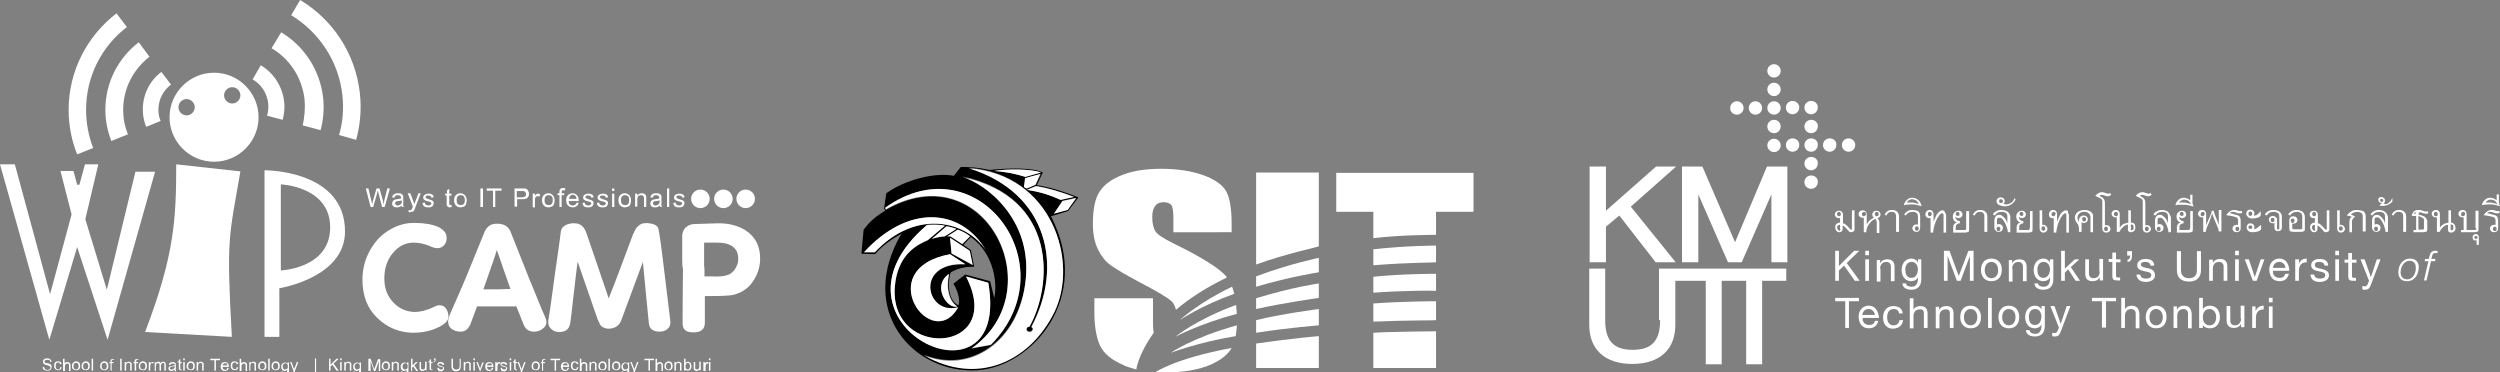 <?xml version="1.0" encoding="utf-8"?>
<!-- Generator: Adobe Illustrator 19.0.0, SVG Export Plug-In . SVG Version: 6.00 Build 0)  -->
<svg version="1.1" xmlns="http://www.w3.org/2000/svg" xmlns:xlink="http://www.w3.org/1999/xlink" x="0px" y="0px"
	 viewBox="0 0 673.9 100.3" enable-background="new 0 0 673.9 100.3" xml:space="preserve">
<rect x="0" y="0" width="673.9" height="100.3" fill="#808080" stroke="none"/>
<g id="Layer_1">
	<g>
		<polygon fill="#FFFFFF" points="0,44.3 13.3,91.6 20.8,66.6 29,91.6 41.8,46.3 36.5,46.3 28.8,78.1 23,59.1 26.5,44.3 22.9,44.3 
			21.4,49.8 20.8,49.8 19.8,46.1 16.3,46.1 19.3,57.8 13.5,79.3 4,44.3 		"/>
		<path fill="#FFFFFF" d="M47.5,44.3c0,14.8-0.5,24.6-8.4,45.2l23.4,1.3c-1.5-26.9-0.8-26.6,2.3-44.6L47.5,44.3z"/>
		<path fill="#FFFFFF" d="M57.7,19.6c-6.6,0-12,5.4-12,12s5.4,12,12,12c6.6,0,12-5.4,12-12S64.3,19.6,57.7,19.6z M50.3,31.1
			c-1.2,0-2.2-1-2.2-2.2c0-1.2,1-2.2,2.2-2.2c1.2,0,2.2,1,2.2,2.2C52.5,30.1,51.5,31.1,50.3,31.1z M62.6,27.9c-1.2,0-2.2-1-2.2-2.2
			c0-1.2,1-2.2,2.2-2.2c1.2,0,2.2,1,2.2,2.2C64.8,26.9,63.8,27.9,62.6,27.9z"/>
		<g>
			<path fill="#FFFFFF" d="M42.7,29.6c0-2.8,1.3-5.2,3.4-6.8l-2.6-3.4c-3.1,2.3-5,6-5,10.1c0,1.7,0.3,3.2,0.9,4.7l3.9-1.6
				C42.9,31.7,42.7,30.7,42.7,29.6z"/>
			<path fill="#FFFFFF" d="M33.2,29.6c0-5.8,2.8-11,7.1-14.3l-2.9-3.9c-5.5,4.2-9,10.8-9,18.2c0,3,0.6,5.8,1.6,8.4l4.5-1.8
				C33.6,34.1,33.2,31.9,33.2,29.6z"/>
			<path fill="#FFFFFF" d="M23.2,29.6c0-9.1,4.3-17.2,11-22.3l-2.8-3.7c-7.8,6-12.9,15.4-12.9,26c0,4.2,0.8,8.3,2.3,12l4.3-1.7
				C23.9,36.7,23.2,33.2,23.2,29.6z"/>
		</g>
		<g>
			<path fill="#FFFFFF" d="M72.3,27.9c-0.3-2.8-1.9-5.2-4.2-6.5l2.2-3.8c3.4,2,5.8,5.6,6.3,9.8c0.2,1.7,0,3.3-0.4,4.9l-4.2-1.1
				C72.3,30.1,72.4,29,72.3,27.9z"/>
			<path fill="#FFFFFF" d="M82.1,26.8c-0.7-6-4.1-11-8.9-13.8l2.6-4.3c6.1,3.7,10.4,10,11.3,17.6c0.3,3,0.1,6-0.7,8.8l-4.8-1.3
				C82.1,31.5,82.3,29.2,82.1,26.8z"/>
			<path fill="#FFFFFF" d="M92.3,25.7c-1-9.3-6.4-17.1-13.8-21.6L80.9,0c8.7,5.2,14.9,14.3,16.1,25.1c0.5,4.3,0.1,8.6-1,12.6
				l-4.6-1.3C92.4,33,92.7,29.4,92.3,25.7z"/>
		</g>
		<path fill="#FFFFFF" d="M71.3,45.9v44.9h4V77.7c0,0,17.7-2.8,17.7-15.3C93,45.7,71.3,45.9,71.3,45.9z M75.7,72.9V49.7
			c0,0,13.3,0.5,13.3,11.6S75.7,72.9,75.7,72.9z"/>
		<g>
			<path fill="#FFFFFF" d="M120.4,64.1c0,0.8-0.2,1.5-0.7,2s-1,0.8-1.8,0.8c-0.6,0-1.3-0.2-2.1-0.6c-1.5-0.6-2.9-0.9-4.3-0.9
				c-2.1,0-4,0.9-5.5,2.7c-1.6,1.8-2.4,4.2-2.4,7c0,2.6,0.8,4.7,2.4,6.4c1.6,1.7,3.5,2.5,5.7,2.6c1.5,0,3.1-0.4,4.7-1.1
				c1-0.5,1.7-0.8,2.2-0.7c0.7,0,1.3,0.3,1.7,1c0.4,0.6,0.6,1.4,0.6,2.1c0,1.1-1.1,2.1-3.1,3c-2,0.9-4.2,1.3-6.6,1.3
				c-3.7-0.1-6.8-1.4-9.5-4c-2.7-2.6-4-6-4-10.4c0-3,0.8-5.7,2.2-8.1c1.4-2.4,3.2-4.2,5.4-5.4c2.1-1.2,4.4-1.8,6.7-1.7
				c2.5,0,4.6,0.4,6.2,1.1C119.7,62,120.4,62.9,120.4,64.1z"/>
			<path fill="#FFFFFF" d="M121.6,84c1.8-4,3.1-7.1,4-9.2l5.1-12.5c0.3-0.6,0.7-1.1,1.3-1.5c0.6-0.4,1.3-0.5,2-0.5
				c1.8,0,3,0.7,3.6,2.1c0.2,0.5,2,5.1,5.4,13.6c0.1,0.1,0.2,0.4,0.3,0.7c0.1,0.3,0.3,0.6,0.3,0.7c1.6,3.9,2.6,6.5,3.2,7.7
				c0.3,0.7,0.5,1.3,0.5,1.8c0,0.6-0.3,1.2-1,1.7c-0.6,0.5-1.4,0.8-2.3,0.8c-1.4,0-2.3-0.6-2.8-1.8l-2-5c-0.5,0-2.8,0-6.6,0h-4
				l-1.8,4.8c-0.6,1.3-1.4,2-2.6,2c-0.9,0-1.7-0.2-2.4-0.7c-0.7-0.5-1-1.2-1-2.1C120.8,86,121.1,85.1,121.6,84z M130.3,78
				c2.8,0,5.2,0,7.3-0.1c-0.1-0.3-0.7-1.9-1.7-4.8s-1.6-4.8-2-5.7C133.7,68.3,132.5,71.8,130.3,78z"/>
			<path fill="#FFFFFF" d="M154.6,79.7c-0.5,4.5-0.8,7-0.9,7.5c-0.3,1.6-1.3,2.3-3,2.3c-0.9,0-1.6-0.3-2.2-0.9
				c-0.6-0.6-0.8-1.3-0.7-2.2c0.3-1.8,0.7-4.3,1.1-7.5s0.9-6.5,1.4-10s0.8-5.7,0.9-6.7c0.2-0.7,0.6-1.2,1.4-1.6
				c0.8-0.3,1.6-0.5,2.4-0.4c1.4,0,2.5,0.9,3.1,2.7l5.6,16.4c0,0.1,0.1,0.3,0.2,0.6s0.1,0.4,0.2,0.5l0.3-0.8
				c1.3-3.2,3.4-8.8,6.3-16.6l0.2-0.3c0.1-0.2,0.1-0.4,0.2-0.5s0.1-0.3,0.3-0.5c0.1-0.2,0.2-0.4,0.4-0.5c0.1-0.1,0.3-0.3,0.4-0.4
				c0.2-0.2,0.4-0.3,0.6-0.4c0.2-0.1,0.4-0.2,0.7-0.2c0.7-0.1,1.2-0.1,1.5,0c1.2,0.1,2,0.5,2.4,1.2c0.2,0.7,0.4,2,0.7,4.1
				c0.3,2.1,0.7,5.6,1.3,10.4c0.6,4.8,1,8.4,1.3,10.7c0.1,0.9-0.2,1.6-0.8,2.1s-1.3,0.7-2.1,0.7c-1.8,0-2.8-0.8-2.9-2.3
				c-0.3-3.2-0.9-8.7-1.6-16.5l-5.9,15.9c-0.6,1.4-1.8,2.1-3.4,2.1c-0.6,0-1.1-0.2-1.5-0.4s-0.6-0.5-0.8-0.8
				c-0.1-0.3-0.3-0.7-0.6-1.3l-5.4-15.6C155.5,72.1,155.1,75.2,154.6,79.7z"/>
			<path fill="#FFFFFF" d="M183.9,69.3c0-1.5,0-2.5,0-2.9c0-0.2,0-0.5,0-1s0-0.8,0-1.1s0-0.6,0-0.9c0-0.3,0.1-0.6,0.2-0.9
				c0.4-1.2,1.4-1.9,2.8-2.1c0.4,0,2.5-0.1,6.4-0.2c3-0.1,5.6,0.6,7.7,1.9c2.7,1.8,4,4.4,3.9,8c-0.1,2.2-0.8,4.2-2.1,6
				s-3.1,2.9-5.2,3.4c-1,0.2-3,0.3-5.9,0.3h-1.7c0,0.9,0,2.1,0,3.7s0,2.8,0,3.5c0,1.7-1,2.6-3.1,2.6c-2,0-2.9-0.8-2.9-2.4
				c0-2.4,0-7.3,0.1-14.8C183.9,71.8,183.9,70.8,183.9,69.3z M189.9,73.1c0,0.6,0,1.1,0,1.4h1.9c1.9,0.1,3.3,0,4.1-0.3
				c0.9-0.2,1.6-0.8,2.2-1.6c0.6-0.9,0.9-1.8,0.9-2.8c0-1.8-0.7-3.1-2.3-3.8c-0.8-0.4-2-0.6-3.5-0.6c-1.8,0-3,0-3.4,0
				c0,0.2,0,1,0,2.5s0,2.7,0,3.8C189.9,72,189.9,72.5,189.9,73.1z"/>
		</g>
		<g>
			<path fill="#FFFFFF" d="M99.9,55.8l-1.3-5h0.7l0.8,3.3c0.1,0.3,0.2,0.7,0.2,1c0.1-0.5,0.2-0.8,0.2-0.9l1-3.4h0.8l0.7,2.5
				c0.2,0.6,0.3,1.2,0.4,1.8c0.1-0.3,0.1-0.7,0.2-1.1l0.8-3.2h0.7l-1.4,5H103L102,52c-0.1-0.3-0.1-0.5-0.2-0.6
				c-0.1,0.2-0.1,0.4-0.1,0.6l-1.1,3.8H99.9z"/>
			<path fill="#FFFFFF" d="M108.3,55.4c-0.2,0.2-0.4,0.3-0.7,0.4c-0.2,0.1-0.4,0.1-0.7,0.1c-0.4,0-0.7-0.1-0.9-0.3
				c-0.2-0.2-0.3-0.4-0.3-0.7c0-0.2,0-0.3,0.1-0.5c0.1-0.1,0.2-0.3,0.3-0.4c0.1-0.1,0.3-0.2,0.4-0.2c0.1,0,0.3-0.1,0.5-0.1
				c0.5-0.1,0.9-0.1,1.1-0.2c0-0.1,0-0.1,0-0.2c0-0.3-0.1-0.4-0.2-0.5c-0.2-0.1-0.4-0.2-0.7-0.2c-0.3,0-0.5,0.1-0.6,0.2
				c-0.1,0.1-0.2,0.3-0.3,0.5l-0.6-0.1c0.1-0.3,0.1-0.5,0.3-0.6c0.1-0.2,0.3-0.3,0.5-0.4c0.2-0.1,0.5-0.1,0.8-0.1
				c0.3,0,0.6,0,0.8,0.1s0.3,0.2,0.4,0.3c0.1,0.1,0.2,0.3,0.2,0.4c0,0.1,0,0.3,0,0.6v0.8c0,0.6,0,0.9,0,1.1c0,0.2,0.1,0.3,0.2,0.4
				h-0.6C108.4,55.7,108.3,55.5,108.3,55.4z M108.3,54c-0.2,0.1-0.6,0.2-1,0.2c-0.3,0-0.4,0.1-0.5,0.1s-0.2,0.1-0.2,0.2
				c-0.1,0.1-0.1,0.2-0.1,0.3c0,0.2,0.1,0.3,0.2,0.4c0.1,0.1,0.3,0.2,0.5,0.2c0.2,0,0.4-0.1,0.6-0.2c0.2-0.1,0.3-0.2,0.4-0.4
				c0.1-0.1,0.1-0.3,0.1-0.6V54z"/>
			<path fill="#FFFFFF" d="M110.2,57.2l-0.1-0.6c0.1,0,0.3,0.1,0.4,0.1c0.1,0,0.2,0,0.3-0.1s0.1-0.1,0.2-0.2c0-0.1,0.1-0.2,0.2-0.5
				c0,0,0-0.1,0.1-0.2l-1.4-3.6h0.7l0.8,2.1c0.1,0.3,0.2,0.5,0.3,0.8c0.1-0.3,0.2-0.6,0.3-0.8l0.8-2.1h0.6l-1.4,3.7
				c-0.1,0.4-0.3,0.7-0.3,0.8c-0.1,0.2-0.2,0.4-0.4,0.4c-0.1,0.1-0.3,0.1-0.5,0.1C110.5,57.3,110.3,57.2,110.2,57.2z"/>
			<path fill="#FFFFFF" d="M113.9,54.7l0.6-0.1c0,0.2,0.1,0.4,0.3,0.6c0.2,0.1,0.4,0.2,0.7,0.2c0.3,0,0.5-0.1,0.6-0.2
				c0.1-0.1,0.2-0.3,0.2-0.4c0-0.1-0.1-0.2-0.2-0.3c-0.1-0.1-0.3-0.1-0.6-0.2c-0.5-0.1-0.8-0.2-0.9-0.3c-0.2-0.1-0.3-0.2-0.4-0.3
				c-0.1-0.1-0.1-0.3-0.1-0.5c0-0.2,0-0.3,0.1-0.4c0.1-0.1,0.2-0.3,0.3-0.3c0.1-0.1,0.2-0.1,0.4-0.2c0.2,0,0.3-0.1,0.5-0.1
				c0.3,0,0.5,0,0.8,0.1c0.2,0.1,0.4,0.2,0.5,0.3c0.1,0.1,0.2,0.3,0.2,0.6l-0.6,0.1c0-0.2-0.1-0.3-0.2-0.4c-0.1-0.1-0.3-0.2-0.6-0.2
				c-0.3,0-0.5,0-0.6,0.1s-0.2,0.2-0.2,0.3c0,0.1,0,0.2,0.1,0.2c0.1,0.1,0.1,0.1,0.2,0.2c0.1,0,0.2,0.1,0.5,0.2
				c0.4,0.1,0.7,0.2,0.9,0.3c0.2,0.1,0.3,0.2,0.4,0.3s0.1,0.3,0.1,0.5c0,0.2-0.1,0.4-0.2,0.6c-0.1,0.2-0.3,0.3-0.5,0.4
				c-0.2,0.1-0.5,0.1-0.8,0.1c-0.5,0-0.8-0.1-1.1-0.3C114.1,55.4,113.9,55.1,113.9,54.7z"/>
			<path fill="#FFFFFF" d="M121.7,55.3l0.1,0.5c-0.2,0-0.3,0.1-0.5,0.1c-0.2,0-0.4,0-0.5-0.1s-0.2-0.2-0.3-0.3
				c-0.1-0.1-0.1-0.4-0.1-0.7v-2.1H120v-0.5h0.5v-0.9l0.6-0.4v1.3h0.6v0.5h-0.6v2.1c0,0.2,0,0.3,0,0.3c0,0.1,0.1,0.1,0.1,0.1
				c0,0,0.1,0,0.2,0C121.5,55.3,121.6,55.3,121.7,55.3z"/>
			<path fill="#FFFFFF" d="M122.4,54c0-0.7,0.2-1.2,0.6-1.5c0.3-0.3,0.7-0.4,1.1-0.4c0.5,0,0.9,0.2,1.2,0.5c0.3,0.3,0.5,0.8,0.5,1.4
				c0,0.5-0.1,0.8-0.2,1.1c-0.1,0.3-0.3,0.5-0.6,0.6c-0.3,0.1-0.6,0.2-0.9,0.2c-0.5,0-0.9-0.2-1.2-0.5
				C122.6,55.1,122.4,54.6,122.4,54z M123.1,54c0,0.5,0.1,0.8,0.3,1c0.2,0.2,0.5,0.3,0.8,0.3c0.3,0,0.6-0.1,0.8-0.3s0.3-0.6,0.3-1.1
				c0-0.4-0.1-0.8-0.3-1c-0.2-0.2-0.5-0.3-0.8-0.3c-0.3,0-0.6,0.1-0.8,0.3S123.1,53.5,123.1,54z"/>
			<path fill="#FFFFFF" d="M129.5,55.8v-5h0.7v5H129.5z"/>
			<path fill="#FFFFFF" d="M132.9,55.8v-4.4h-1.7v-0.6h4v0.6h-1.7v4.4H132.9z"/>
			<path fill="#FFFFFF" d="M138.7,55.8v-5h1.9c0.3,0,0.6,0,0.8,0c0.2,0,0.5,0.1,0.6,0.2c0.2,0.1,0.3,0.3,0.4,0.5
				c0.1,0.2,0.2,0.4,0.2,0.7c0,0.4-0.1,0.8-0.4,1.1c-0.3,0.3-0.8,0.4-1.5,0.4h-1.3v2H138.7z M139.3,53.2h1.3c0.4,0,0.7-0.1,0.9-0.2
				s0.3-0.4,0.3-0.7c0-0.2-0.1-0.4-0.2-0.5c-0.1-0.1-0.2-0.2-0.4-0.3c-0.1,0-0.3,0-0.6,0h-1.3V53.2z"/>
			<path fill="#FFFFFF" d="M143.6,55.8v-3.6h0.6v0.6c0.1-0.3,0.3-0.4,0.4-0.5c0.1-0.1,0.3-0.1,0.4-0.1c0.2,0,0.4,0.1,0.6,0.2
				l-0.2,0.6c-0.2-0.1-0.3-0.1-0.5-0.1c-0.1,0-0.3,0-0.4,0.1c-0.1,0.1-0.2,0.2-0.2,0.3c-0.1,0.2-0.1,0.5-0.1,0.7v1.9H143.6z"/>
			<path fill="#FFFFFF" d="M146.1,54c0-0.7,0.2-1.2,0.6-1.5c0.3-0.3,0.7-0.4,1.1-0.4c0.5,0,0.9,0.2,1.2,0.5c0.3,0.3,0.5,0.8,0.5,1.4
				c0,0.5-0.1,0.8-0.2,1.1c-0.1,0.3-0.3,0.5-0.6,0.6c-0.3,0.1-0.6,0.2-0.9,0.2c-0.5,0-0.9-0.2-1.2-0.5
				C146.3,55.1,146.1,54.6,146.1,54z M146.8,54c0,0.5,0.1,0.8,0.3,1c0.2,0.2,0.5,0.3,0.8,0.3c0.3,0,0.6-0.1,0.8-0.3s0.3-0.6,0.3-1.1
				c0-0.4-0.1-0.8-0.3-1c-0.2-0.2-0.5-0.3-0.8-0.3c-0.3,0-0.6,0.1-0.8,0.3S146.8,53.5,146.8,54z"/>
			<path fill="#FFFFFF" d="M150.8,55.8v-3.2h-0.5v-0.5h0.5v-0.4c0-0.2,0-0.4,0.1-0.5c0.1-0.2,0.2-0.3,0.3-0.4
				c0.1-0.1,0.4-0.1,0.6-0.1c0.2,0,0.4,0,0.6,0.1l-0.1,0.5c-0.1,0-0.2,0-0.4,0c-0.2,0-0.3,0-0.4,0.1s-0.1,0.2-0.1,0.4v0.3h0.7v0.5
				h-0.7v3.2H150.8z"/>
			<path fill="#FFFFFF" d="M155.4,54.6l0.6,0.1c-0.1,0.4-0.3,0.7-0.6,0.9s-0.6,0.3-1,0.3c-0.5,0-1-0.2-1.3-0.5
				c-0.3-0.3-0.5-0.8-0.5-1.4c0-0.6,0.2-1.1,0.5-1.4s0.7-0.5,1.2-0.5c0.5,0,0.9,0.2,1.2,0.5s0.5,0.8,0.5,1.4c0,0,0,0.1,0,0.2h-2.7
				c0,0.4,0.1,0.7,0.3,0.9s0.5,0.3,0.8,0.3c0.2,0,0.4-0.1,0.6-0.2S155.4,54.9,155.4,54.6z M153.4,53.6h2c0-0.3-0.1-0.5-0.2-0.7
				c-0.2-0.2-0.5-0.4-0.8-0.4c-0.3,0-0.5,0.1-0.7,0.3C153.6,53.1,153.4,53.3,153.4,53.6z"/>
			<path fill="#FFFFFF" d="M157,54.7l0.6-0.1c0,0.2,0.1,0.4,0.3,0.6c0.2,0.1,0.4,0.2,0.7,0.2c0.3,0,0.5-0.1,0.6-0.2
				c0.1-0.1,0.2-0.3,0.2-0.4c0-0.1-0.1-0.2-0.2-0.3c-0.1-0.1-0.3-0.1-0.6-0.2c-0.5-0.1-0.8-0.2-0.9-0.3c-0.2-0.1-0.3-0.2-0.4-0.3
				c-0.1-0.1-0.1-0.3-0.1-0.5c0-0.2,0-0.3,0.1-0.4c0.1-0.1,0.2-0.3,0.3-0.3c0.1-0.1,0.2-0.1,0.4-0.2c0.2,0,0.3-0.1,0.5-0.1
				c0.3,0,0.5,0,0.8,0.1c0.2,0.1,0.4,0.2,0.5,0.3c0.1,0.1,0.2,0.3,0.2,0.6l-0.6,0.1c0-0.2-0.1-0.3-0.2-0.4c-0.1-0.1-0.3-0.2-0.6-0.2
				c-0.3,0-0.5,0-0.6,0.1s-0.2,0.2-0.2,0.3c0,0.1,0,0.2,0.1,0.2c0.1,0.1,0.1,0.1,0.2,0.2c0.1,0,0.2,0.1,0.5,0.2
				c0.4,0.1,0.7,0.2,0.9,0.3c0.2,0.1,0.3,0.2,0.4,0.3s0.1,0.3,0.1,0.5c0,0.2-0.1,0.4-0.2,0.6c-0.1,0.2-0.3,0.3-0.5,0.4
				c-0.2,0.1-0.5,0.1-0.8,0.1c-0.5,0-0.8-0.1-1.1-0.3C157.2,55.4,157.1,55.1,157,54.7z"/>
			<path fill="#FFFFFF" d="M160.9,54.7l0.6-0.1c0,0.2,0.1,0.4,0.3,0.6c0.2,0.1,0.4,0.2,0.7,0.2c0.3,0,0.5-0.1,0.6-0.2
				c0.1-0.1,0.2-0.3,0.2-0.4c0-0.1-0.1-0.2-0.2-0.3c-0.1-0.1-0.3-0.1-0.6-0.2c-0.5-0.1-0.8-0.2-0.9-0.3c-0.2-0.1-0.3-0.2-0.4-0.3
				c-0.1-0.1-0.1-0.3-0.1-0.5c0-0.2,0-0.3,0.1-0.4c0.1-0.1,0.2-0.3,0.3-0.3c0.1-0.1,0.2-0.1,0.4-0.2c0.2,0,0.3-0.1,0.5-0.1
				c0.3,0,0.5,0,0.8,0.1c0.2,0.1,0.4,0.2,0.5,0.3c0.1,0.1,0.2,0.3,0.2,0.6l-0.6,0.1c0-0.2-0.1-0.3-0.2-0.4c-0.1-0.1-0.3-0.2-0.6-0.2
				c-0.3,0-0.5,0-0.6,0.1s-0.2,0.2-0.2,0.3c0,0.1,0,0.2,0.1,0.2c0.1,0.1,0.1,0.1,0.2,0.2c0.1,0,0.2,0.1,0.5,0.2
				c0.4,0.1,0.7,0.2,0.9,0.3c0.2,0.1,0.3,0.2,0.4,0.3s0.1,0.3,0.1,0.5c0,0.2-0.1,0.4-0.2,0.6c-0.1,0.2-0.3,0.3-0.5,0.4
				c-0.2,0.1-0.5,0.1-0.8,0.1c-0.5,0-0.8-0.1-1.1-0.3C161.1,55.4,160.9,55.1,160.9,54.7z"/>
			<path fill="#FFFFFF" d="M165,51.5v-0.7h0.6v0.7H165z M165,55.8v-3.6h0.6v3.6H165z"/>
			<path fill="#FFFFFF" d="M166.7,54c0-0.7,0.2-1.2,0.6-1.5c0.3-0.3,0.7-0.4,1.1-0.4c0.5,0,0.9,0.2,1.2,0.5c0.3,0.3,0.5,0.8,0.5,1.4
				c0,0.5-0.1,0.8-0.2,1.1c-0.1,0.3-0.3,0.5-0.6,0.6c-0.3,0.1-0.6,0.2-0.9,0.2c-0.5,0-0.9-0.2-1.2-0.5
				C166.9,55.1,166.7,54.6,166.7,54z M167.4,54c0,0.5,0.1,0.8,0.3,1c0.2,0.2,0.5,0.3,0.8,0.3c0.3,0,0.6-0.1,0.8-0.3s0.3-0.6,0.3-1.1
				c0-0.4-0.1-0.8-0.3-1c-0.2-0.2-0.5-0.3-0.8-0.3c-0.3,0-0.6,0.1-0.8,0.3S167.4,53.5,167.4,54z"/>
			<path fill="#FFFFFF" d="M171.2,55.8v-3.6h0.6v0.5c0.3-0.4,0.7-0.6,1.2-0.6c0.2,0,0.4,0,0.6,0.1c0.2,0.1,0.3,0.2,0.4,0.3
				s0.2,0.3,0.2,0.5c0,0.1,0,0.3,0,0.6v2.2h-0.6v-2.2c0-0.3,0-0.4-0.1-0.6c0-0.1-0.1-0.2-0.3-0.3c-0.1-0.1-0.3-0.1-0.4-0.1
				c-0.3,0-0.5,0.1-0.7,0.2c-0.2,0.2-0.3,0.5-0.3,0.9v2H171.2z"/>
			<path fill="#FFFFFF" d="M177.9,55.4c-0.2,0.2-0.4,0.3-0.7,0.4c-0.2,0.1-0.4,0.1-0.7,0.1c-0.4,0-0.7-0.1-0.9-0.3
				c-0.2-0.2-0.3-0.4-0.3-0.7c0-0.2,0-0.3,0.1-0.5c0.1-0.1,0.2-0.3,0.3-0.4c0.1-0.1,0.3-0.2,0.4-0.2c0.1,0,0.3-0.1,0.5-0.1
				c0.5-0.1,0.9-0.1,1.1-0.2c0-0.1,0-0.1,0-0.2c0-0.3-0.1-0.4-0.2-0.5c-0.2-0.1-0.4-0.2-0.7-0.2c-0.3,0-0.5,0.1-0.6,0.2
				c-0.1,0.1-0.2,0.3-0.3,0.5l-0.6-0.1c0.1-0.3,0.1-0.5,0.3-0.6c0.1-0.2,0.3-0.3,0.5-0.4c0.2-0.1,0.5-0.1,0.8-0.1
				c0.3,0,0.6,0,0.8,0.1s0.3,0.2,0.4,0.3c0.1,0.1,0.2,0.3,0.2,0.4c0,0.1,0,0.3,0,0.6v0.8c0,0.6,0,0.9,0,1.1c0,0.2,0.1,0.3,0.2,0.4
				H178C177.9,55.7,177.9,55.5,177.9,55.4z M177.8,54c-0.2,0.1-0.6,0.2-1,0.2c-0.3,0-0.4,0.1-0.5,0.1s-0.2,0.1-0.2,0.2
				c-0.1,0.1-0.1,0.2-0.1,0.3c0,0.2,0.1,0.3,0.2,0.4c0.1,0.1,0.3,0.2,0.5,0.2c0.2,0,0.4-0.1,0.6-0.2c0.2-0.1,0.3-0.2,0.4-0.4
				c0.1-0.1,0.1-0.3,0.1-0.6V54z"/>
			<path fill="#FFFFFF" d="M179.8,55.8v-5h0.6v5H179.8z"/>
			<path fill="#FFFFFF" d="M181.5,54.7l0.6-0.1c0,0.2,0.1,0.4,0.3,0.6c0.2,0.1,0.4,0.2,0.7,0.2c0.3,0,0.5-0.1,0.6-0.2
				c0.1-0.1,0.2-0.3,0.2-0.4c0-0.1-0.1-0.2-0.2-0.3c-0.1-0.1-0.3-0.1-0.6-0.2c-0.5-0.1-0.8-0.2-0.9-0.3c-0.2-0.1-0.3-0.2-0.4-0.3
				c-0.1-0.1-0.1-0.3-0.1-0.5c0-0.2,0-0.3,0.1-0.4c0.1-0.1,0.2-0.3,0.3-0.3c0.1-0.1,0.2-0.1,0.4-0.2c0.2,0,0.3-0.1,0.5-0.1
				c0.3,0,0.5,0,0.8,0.1c0.2,0.1,0.4,0.2,0.5,0.3c0.1,0.1,0.2,0.3,0.2,0.6l-0.6,0.1c0-0.2-0.1-0.3-0.2-0.4c-0.1-0.1-0.3-0.2-0.6-0.2
				c-0.3,0-0.5,0-0.6,0.1s-0.2,0.2-0.2,0.3c0,0.1,0,0.2,0.1,0.2c0.1,0.1,0.1,0.1,0.2,0.2c0.1,0,0.2,0.1,0.5,0.2
				c0.4,0.1,0.7,0.2,0.9,0.3c0.2,0.1,0.3,0.2,0.4,0.3s0.1,0.3,0.1,0.5c0,0.2-0.1,0.4-0.2,0.6c-0.1,0.2-0.3,0.3-0.5,0.4
				c-0.2,0.1-0.5,0.1-0.8,0.1c-0.5,0-0.8-0.1-1.1-0.3C181.7,55.4,181.5,55.1,181.5,54.7z"/>
		</g>
		<circle fill="#FFFFFF" cx="188.8" cy="53.6" r="2.5"/>
		<circle fill="#FFFFFF" cx="195" cy="53.6" r="2.5"/>
		<circle fill="#FFFFFF" cx="201" cy="53.6" r="2.5"/>
		<g>
			<path fill="#FFFFFF" d="M11.5,98.9l0.4,0c0,0.2,0.1,0.3,0.1,0.4c0.1,0.1,0.2,0.2,0.3,0.3c0.1,0.1,0.3,0.1,0.5,0.1
				c0.2,0,0.3,0,0.4-0.1c0.1,0,0.2-0.1,0.3-0.2c0.1-0.1,0.1-0.2,0.1-0.3s0-0.2-0.1-0.3c-0.1-0.1-0.2-0.1-0.3-0.2
				c-0.1,0-0.3-0.1-0.6-0.2c-0.3-0.1-0.5-0.1-0.6-0.2c-0.2-0.1-0.3-0.2-0.3-0.3c-0.1-0.1-0.1-0.3-0.1-0.4c0-0.2,0-0.3,0.1-0.5
				c0.1-0.1,0.2-0.2,0.4-0.3c0.2-0.1,0.4-0.1,0.6-0.1c0.2,0,0.4,0,0.6,0.1c0.2,0.1,0.3,0.2,0.4,0.3c0.1,0.1,0.2,0.3,0.2,0.5l-0.4,0
				c0-0.2-0.1-0.4-0.2-0.5C13.2,97,13.1,97,12.8,97c-0.3,0-0.4,0-0.6,0.1c-0.1,0.1-0.2,0.2-0.2,0.3c0,0.1,0,0.2,0.1,0.3
				c0.1,0.1,0.3,0.2,0.6,0.2c0.3,0.1,0.6,0.1,0.7,0.2c0.2,0.1,0.3,0.2,0.4,0.3c0.1,0.1,0.1,0.3,0.1,0.5s0,0.3-0.1,0.5
				c-0.1,0.2-0.2,0.3-0.4,0.4c-0.2,0.1-0.4,0.1-0.6,0.1c-0.3,0-0.5,0-0.7-0.1c-0.2-0.1-0.4-0.2-0.5-0.4
				C11.6,99.3,11.5,99.1,11.5,98.9z"/>
			<path fill="#FFFFFF" d="M16.2,99l0.4,0c0,0.3-0.2,0.5-0.3,0.6c-0.2,0.2-0.4,0.2-0.6,0.2c-0.3,0-0.6-0.1-0.8-0.3
				c-0.2-0.2-0.3-0.5-0.3-0.9c0-0.3,0-0.5,0.1-0.7c0.1-0.2,0.2-0.3,0.4-0.4c0.2-0.1,0.4-0.1,0.6-0.1c0.3,0,0.5,0.1,0.6,0.2
				c0.2,0.1,0.3,0.3,0.3,0.5l-0.4,0.1c0-0.2-0.1-0.3-0.2-0.4c-0.1-0.1-0.2-0.1-0.3-0.1c-0.2,0-0.4,0.1-0.5,0.2S15,98.4,15,98.7
				c0,0.3,0.1,0.5,0.2,0.7c0.1,0.1,0.3,0.2,0.5,0.2c0.2,0,0.3,0,0.4-0.1C16.1,99.4,16.2,99.2,16.2,99z"/>
			<path fill="#FFFFFF" d="M17,99.9v-3.2h0.4v1.2c0.2-0.2,0.4-0.3,0.7-0.3c0.2,0,0.3,0,0.5,0.1s0.2,0.2,0.3,0.3
				c0.1,0.1,0.1,0.3,0.1,0.5v1.5h-0.4v-1.5c0-0.2,0-0.3-0.1-0.4c-0.1-0.1-0.2-0.1-0.4-0.1c-0.1,0-0.2,0-0.3,0.1
				c-0.1,0.1-0.2,0.1-0.2,0.2c0,0.1-0.1,0.2-0.1,0.4v1.3H17z"/>
			<path fill="#FFFFFF" d="M19.4,98.7c0-0.4,0.1-0.8,0.4-1c0.2-0.2,0.4-0.3,0.7-0.3c0.3,0,0.6,0.1,0.8,0.3c0.2,0.2,0.3,0.5,0.3,0.9
				c0,0.3,0,0.5-0.1,0.7c-0.1,0.2-0.2,0.3-0.4,0.4c-0.2,0.1-0.4,0.1-0.6,0.1c-0.3,0-0.6-0.1-0.8-0.3C19.5,99.4,19.4,99.1,19.4,98.7z
				 M19.8,98.7c0,0.3,0.1,0.5,0.2,0.7c0.1,0.1,0.3,0.2,0.5,0.2c0.2,0,0.4-0.1,0.5-0.2c0.1-0.2,0.2-0.4,0.2-0.7
				c0-0.3-0.1-0.5-0.2-0.7c-0.1-0.1-0.3-0.2-0.5-0.2c-0.2,0-0.4,0.1-0.5,0.2C19.9,98.2,19.8,98.4,19.8,98.7z"/>
			<path fill="#FFFFFF" d="M22,98.7c0-0.4,0.1-0.8,0.4-1c0.2-0.2,0.4-0.3,0.7-0.3c0.3,0,0.6,0.1,0.8,0.3c0.2,0.2,0.3,0.5,0.3,0.9
				c0,0.3,0,0.5-0.1,0.7c-0.1,0.2-0.2,0.3-0.4,0.4c-0.2,0.1-0.4,0.1-0.6,0.1c-0.3,0-0.6-0.1-0.8-0.3C22.1,99.4,22,99.1,22,98.7z
				 M22.4,98.7c0,0.3,0.1,0.5,0.2,0.7c0.1,0.1,0.3,0.2,0.5,0.2c0.2,0,0.4-0.1,0.5-0.2c0.1-0.2,0.2-0.4,0.2-0.7
				c0-0.3-0.1-0.5-0.2-0.7c-0.1-0.1-0.3-0.2-0.5-0.2c-0.2,0-0.4,0.1-0.5,0.2C22.5,98.2,22.4,98.4,22.4,98.7z"/>
			<path fill="#FFFFFF" d="M24.7,99.9v-3.2h0.4v3.2H24.7z"/>
			<path fill="#FFFFFF" d="M27,98.7c0-0.4,0.1-0.8,0.4-1c0.2-0.2,0.4-0.3,0.7-0.3c0.3,0,0.6,0.1,0.8,0.3c0.2,0.2,0.3,0.5,0.3,0.9
				c0,0.3,0,0.5-0.1,0.7c-0.1,0.2-0.2,0.3-0.4,0.4c-0.2,0.1-0.4,0.1-0.6,0.1c-0.3,0-0.6-0.1-0.8-0.3C27.1,99.4,27,99.1,27,98.7z
				 M27.4,98.7c0,0.3,0.1,0.5,0.2,0.7c0.1,0.1,0.3,0.2,0.5,0.2c0.2,0,0.4-0.1,0.5-0.2c0.1-0.2,0.2-0.4,0.2-0.7
				c0-0.3-0.1-0.5-0.2-0.7c-0.1-0.1-0.3-0.2-0.5-0.2c-0.2,0-0.4,0.1-0.5,0.2C27.4,98.2,27.4,98.4,27.4,98.7z"/>
			<path fill="#FFFFFF" d="M29.8,99.9v-2h-0.3v-0.3h0.3v-0.2c0-0.2,0-0.3,0-0.3c0-0.1,0.1-0.2,0.2-0.2c0.1-0.1,0.2-0.1,0.4-0.1
				c0.1,0,0.2,0,0.4,0L30.7,97c-0.1,0-0.2,0-0.2,0c-0.1,0-0.2,0-0.3,0.1c-0.1,0.1-0.1,0.1-0.1,0.3v0.2h0.5v0.3h-0.5v2H29.8z"/>
			<path fill="#FFFFFF" d="M32.4,99.9v-3.2h0.4v3.2H32.4z"/>
			<path fill="#FFFFFF" d="M33.6,99.9v-2.3H34v0.3c0.2-0.3,0.4-0.4,0.7-0.4c0.1,0,0.3,0,0.4,0.1c0.1,0.1,0.2,0.1,0.3,0.2
				s0.1,0.2,0.1,0.3c0,0.1,0,0.2,0,0.4v1.4h-0.4v-1.4c0-0.2,0-0.3,0-0.4c0-0.1-0.1-0.1-0.2-0.2c-0.1,0-0.2-0.1-0.3-0.1
				c-0.2,0-0.3,0.1-0.4,0.2c-0.1,0.1-0.2,0.3-0.2,0.6v1.3H33.6z"/>
			<path fill="#FFFFFF" d="M36.3,99.9v-2H36v-0.3h0.3v-0.2c0-0.2,0-0.3,0-0.3c0-0.1,0.1-0.2,0.2-0.2c0.1-0.1,0.2-0.1,0.4-0.1
				c0.1,0,0.2,0,0.4,0L37.3,97c-0.1,0-0.2,0-0.2,0c-0.1,0-0.2,0-0.3,0.1c-0.1,0.1-0.1,0.1-0.1,0.3v0.2h0.5v0.3h-0.5v2H36.3z"/>
			<path fill="#FFFFFF" d="M37.4,98.7c0-0.4,0.1-0.8,0.4-1c0.2-0.2,0.4-0.3,0.7-0.3c0.3,0,0.6,0.1,0.8,0.3c0.2,0.2,0.3,0.5,0.3,0.9
				c0,0.3,0,0.5-0.1,0.7c-0.1,0.2-0.2,0.3-0.4,0.4c-0.2,0.1-0.4,0.1-0.6,0.1c-0.3,0-0.6-0.1-0.8-0.3C37.5,99.4,37.4,99.1,37.4,98.7z
				 M37.8,98.7c0,0.3,0.1,0.5,0.2,0.7c0.1,0.1,0.3,0.2,0.5,0.2c0.2,0,0.4-0.1,0.5-0.2c0.1-0.2,0.2-0.4,0.2-0.7
				c0-0.3-0.1-0.5-0.2-0.7c-0.1-0.1-0.3-0.2-0.5-0.2c-0.2,0-0.4,0.1-0.5,0.2C37.8,98.2,37.8,98.4,37.8,98.7z"/>
			<path fill="#FFFFFF" d="M40.1,99.9v-2.3h0.4v0.4c0.1-0.2,0.2-0.3,0.3-0.3c0.1-0.1,0.2-0.1,0.3-0.1c0.1,0,0.3,0,0.4,0.1L41.2,98
				c-0.1-0.1-0.2-0.1-0.3-0.1c-0.1,0-0.2,0-0.2,0.1s-0.1,0.1-0.1,0.2c0,0.1-0.1,0.3-0.1,0.5v1.2H40.1z"/>
			<path fill="#FFFFFF" d="M41.7,99.9v-2.3H42v0.3c0.1-0.1,0.2-0.2,0.3-0.3c0.1-0.1,0.3-0.1,0.4-0.1c0.2,0,0.3,0,0.4,0.1
				c0.1,0.1,0.2,0.2,0.2,0.3c0.2-0.3,0.4-0.4,0.7-0.4c0.2,0,0.4,0.1,0.5,0.2c0.1,0.1,0.2,0.3,0.2,0.6v1.6h-0.4v-1.5
				c0-0.2,0-0.3,0-0.3c0-0.1-0.1-0.1-0.1-0.2c-0.1,0-0.1-0.1-0.2-0.1c-0.2,0-0.3,0.1-0.4,0.2s-0.2,0.3-0.2,0.5v1.4H43v-1.5
				c0-0.2,0-0.3-0.1-0.4s-0.2-0.1-0.3-0.1c-0.1,0-0.2,0-0.3,0.1c-0.1,0.1-0.2,0.1-0.2,0.3c0,0.1-0.1,0.3-0.1,0.5v1.2H41.7z"/>
			<path fill="#FFFFFF" d="M47,99.6c-0.1,0.1-0.3,0.2-0.4,0.3c-0.1,0.1-0.3,0.1-0.4,0.1c-0.3,0-0.5-0.1-0.6-0.2
				c-0.1-0.1-0.2-0.3-0.2-0.5c0-0.1,0-0.2,0.1-0.3c0.1-0.1,0.1-0.2,0.2-0.2c0.1-0.1,0.2-0.1,0.3-0.1c0.1,0,0.2,0,0.4-0.1
				c0.3,0,0.6-0.1,0.7-0.1c0-0.1,0-0.1,0-0.1c0-0.2,0-0.3-0.1-0.3c-0.1-0.1-0.3-0.1-0.5-0.1c-0.2,0-0.3,0-0.4,0.1
				c-0.1,0.1-0.2,0.2-0.2,0.3l-0.4-0.1c0-0.2,0.1-0.3,0.2-0.4c0.1-0.1,0.2-0.2,0.3-0.2c0.2-0.1,0.3-0.1,0.5-0.1c0.2,0,0.4,0,0.5,0.1
				c0.1,0,0.2,0.1,0.3,0.2c0.1,0.1,0.1,0.2,0.1,0.3c0,0.1,0,0.2,0,0.4v0.5c0,0.4,0,0.6,0,0.7c0,0.1,0.1,0.2,0.1,0.3h-0.4
				C47,99.8,47,99.7,47,99.6z M47,98.7c-0.1,0.1-0.4,0.1-0.6,0.1c-0.2,0-0.3,0-0.3,0.1s-0.1,0.1-0.2,0.1c0,0.1-0.1,0.1-0.1,0.2
				c0,0.1,0,0.2,0.1,0.3c0.1,0.1,0.2,0.1,0.4,0.1c0.2,0,0.3,0,0.4-0.1c0.1-0.1,0.2-0.2,0.3-0.3c0-0.1,0.1-0.2,0.1-0.4V98.7z"/>
			<path fill="#FFFFFF" d="M48.9,99.5l0.1,0.3c-0.1,0-0.2,0-0.3,0c-0.1,0-0.3,0-0.3-0.1c-0.1,0-0.1-0.1-0.2-0.2c0-0.1,0-0.2,0-0.5
				v-1.3h-0.3v-0.3h0.3V97l0.4-0.2v0.8h0.4v0.3h-0.4v1.4c0,0.1,0,0.2,0,0.2c0,0,0,0.1,0.1,0.1c0,0,0.1,0,0.1,0
				C48.8,99.6,48.8,99.6,48.9,99.5z"/>
			<path fill="#FFFFFF" d="M49.4,97.1v-0.5h0.4v0.5H49.4z M49.4,99.9v-2.3h0.4v2.3H49.4z"/>
			<path fill="#FFFFFF" d="M50.3,98.7c0-0.4,0.1-0.8,0.4-1c0.2-0.2,0.4-0.3,0.7-0.3c0.3,0,0.6,0.1,0.8,0.3c0.2,0.2,0.3,0.5,0.3,0.9
				c0,0.3,0,0.5-0.1,0.7c-0.1,0.2-0.2,0.3-0.4,0.4c-0.2,0.1-0.4,0.1-0.6,0.1c-0.3,0-0.6-0.1-0.8-0.3C50.4,99.4,50.3,99.1,50.3,98.7z
				 M50.7,98.7c0,0.3,0.1,0.5,0.2,0.7c0.1,0.1,0.3,0.2,0.5,0.2c0.2,0,0.4-0.1,0.5-0.2c0.1-0.2,0.2-0.4,0.2-0.7
				c0-0.3-0.1-0.5-0.2-0.7c-0.1-0.1-0.3-0.2-0.5-0.2c-0.2,0-0.4,0.1-0.5,0.2C50.8,98.2,50.7,98.4,50.7,98.7z"/>
			<path fill="#FFFFFF" d="M53,99.9v-2.3h0.4v0.3c0.2-0.3,0.4-0.4,0.7-0.4c0.1,0,0.3,0,0.4,0.1c0.1,0.1,0.2,0.1,0.3,0.2
				s0.1,0.2,0.1,0.3c0,0.1,0,0.2,0,0.4v1.4h-0.4v-1.4c0-0.2,0-0.3,0-0.4c0-0.1-0.1-0.1-0.2-0.2c-0.1,0-0.2-0.1-0.3-0.1
				c-0.2,0-0.3,0.1-0.4,0.2c-0.1,0.1-0.2,0.3-0.2,0.6v1.3H53z"/>
			<path fill="#FFFFFF" d="M57.8,99.9v-2.8h-1.1v-0.4h2.6v0.4h-1.1v2.8H57.8z"/>
			<path fill="#FFFFFF" d="M61.3,99.1l0.4,0.1c-0.1,0.2-0.2,0.4-0.4,0.6c-0.2,0.1-0.4,0.2-0.7,0.2c-0.3,0-0.6-0.1-0.8-0.3
				c-0.2-0.2-0.3-0.5-0.3-0.9c0-0.4,0.1-0.7,0.3-0.9s0.5-0.3,0.8-0.3c0.3,0,0.6,0.1,0.8,0.3c0.2,0.2,0.3,0.5,0.3,0.9
				c0,0,0,0.1,0,0.1H60c0,0.3,0.1,0.5,0.2,0.6c0.1,0.1,0.3,0.2,0.5,0.2c0.1,0,0.3,0,0.4-0.1C61.2,99.4,61.2,99.3,61.3,99.1z
				 M60,98.5h1.3c0-0.2-0.1-0.3-0.1-0.4c-0.1-0.2-0.3-0.2-0.5-0.2c-0.2,0-0.3,0.1-0.5,0.2C60.1,98.1,60,98.3,60,98.5z"/>
			<path fill="#FFFFFF" d="M63.8,99l0.4,0c0,0.3-0.2,0.5-0.3,0.6c-0.2,0.2-0.4,0.2-0.6,0.2c-0.3,0-0.6-0.1-0.8-0.3
				c-0.2-0.2-0.3-0.5-0.3-0.9c0-0.3,0-0.5,0.1-0.7c0.1-0.2,0.2-0.3,0.4-0.4c0.2-0.1,0.4-0.1,0.6-0.1c0.3,0,0.5,0.1,0.6,0.2
				c0.2,0.1,0.3,0.3,0.3,0.5l-0.4,0.1c0-0.2-0.1-0.3-0.2-0.4c-0.1-0.1-0.2-0.1-0.3-0.1c-0.2,0-0.4,0.1-0.5,0.2s-0.2,0.4-0.2,0.7
				c0,0.3,0.1,0.5,0.2,0.7c0.1,0.1,0.3,0.2,0.5,0.2c0.2,0,0.3,0,0.4-0.1C63.7,99.4,63.8,99.2,63.8,99z"/>
			<path fill="#FFFFFF" d="M64.6,99.9v-3.2H65v1.2c0.2-0.2,0.4-0.3,0.7-0.3c0.2,0,0.3,0,0.5,0.1s0.2,0.2,0.3,0.3
				c0.1,0.1,0.1,0.3,0.1,0.5v1.5h-0.4v-1.5c0-0.2,0-0.3-0.1-0.4c-0.1-0.1-0.2-0.1-0.4-0.1c-0.1,0-0.2,0-0.3,0.1
				c-0.1,0.1-0.2,0.1-0.2,0.2c0,0.1-0.1,0.2-0.1,0.4v1.3H64.6z"/>
			<path fill="#FFFFFF" d="M67.2,99.9v-2.3h0.4v0.3c0.2-0.3,0.4-0.4,0.7-0.4c0.1,0,0.3,0,0.4,0.1c0.1,0.1,0.2,0.1,0.3,0.2
				S69,98,69,98.1c0,0.1,0,0.2,0,0.4v1.4h-0.4v-1.4c0-0.2,0-0.3,0-0.4c0-0.1-0.1-0.1-0.2-0.2c-0.1,0-0.2-0.1-0.3-0.1
				c-0.2,0-0.3,0.1-0.4,0.2c-0.1,0.1-0.2,0.3-0.2,0.6v1.3H67.2z"/>
			<path fill="#FFFFFF" d="M69.6,98.7c0-0.4,0.1-0.8,0.4-1c0.2-0.2,0.4-0.3,0.7-0.3c0.3,0,0.6,0.1,0.8,0.3c0.2,0.2,0.3,0.5,0.3,0.9
				c0,0.3,0,0.5-0.1,0.7c-0.1,0.2-0.2,0.3-0.4,0.4c-0.2,0.1-0.4,0.1-0.6,0.1c-0.3,0-0.6-0.1-0.8-0.3C69.7,99.4,69.6,99.1,69.6,98.7z
				 M70,98.7c0,0.3,0.1,0.5,0.2,0.7c0.1,0.1,0.3,0.2,0.5,0.2c0.2,0,0.4-0.1,0.5-0.2c0.1-0.2,0.2-0.4,0.2-0.7c0-0.3-0.1-0.5-0.2-0.7
				c-0.1-0.1-0.3-0.2-0.5-0.2c-0.2,0-0.4,0.1-0.5,0.2C70.1,98.2,70,98.4,70,98.7z"/>
			<path fill="#FFFFFF" d="M72.3,99.9v-3.2h0.4v3.2H72.3z"/>
			<path fill="#FFFFFF" d="M73.2,98.7c0-0.4,0.1-0.8,0.4-1c0.2-0.2,0.4-0.3,0.7-0.3c0.3,0,0.6,0.1,0.8,0.3c0.2,0.2,0.3,0.5,0.3,0.9
				c0,0.3,0,0.5-0.1,0.7c-0.1,0.2-0.2,0.3-0.4,0.4c-0.2,0.1-0.4,0.1-0.6,0.1c-0.3,0-0.6-0.1-0.8-0.3C73.3,99.4,73.2,99.1,73.2,98.7z
				 M73.6,98.7c0,0.3,0.1,0.5,0.2,0.7c0.1,0.1,0.3,0.2,0.5,0.2c0.2,0,0.4-0.1,0.5-0.2c0.1-0.2,0.2-0.4,0.2-0.7
				c0-0.3-0.1-0.5-0.2-0.7c-0.1-0.1-0.3-0.2-0.5-0.2c-0.2,0-0.4,0.1-0.5,0.2C73.7,98.2,73.6,98.4,73.6,98.7z"/>
			<path fill="#FFFFFF" d="M75.9,100.1l0.4,0.1c0,0.1,0.1,0.2,0.1,0.3c0.1,0.1,0.2,0.1,0.4,0.1c0.2,0,0.3,0,0.4-0.1s0.2-0.2,0.2-0.3
				c0-0.1,0-0.3,0-0.5c-0.2,0.2-0.4,0.3-0.6,0.3c-0.3,0-0.6-0.1-0.7-0.3c-0.2-0.2-0.3-0.5-0.3-0.8c0-0.2,0-0.4,0.1-0.6
				c0.1-0.2,0.2-0.3,0.4-0.4c0.2-0.1,0.3-0.2,0.5-0.2c0.3,0,0.5,0.1,0.7,0.3v-0.3h0.4v2c0,0.4,0,0.6-0.1,0.8
				c-0.1,0.2-0.2,0.3-0.4,0.4c-0.2,0.1-0.4,0.1-0.6,0.1c-0.3,0-0.5-0.1-0.7-0.2C75.9,100.5,75.9,100.3,75.9,100.1z M76.2,98.7
				c0,0.3,0.1,0.5,0.2,0.7s0.3,0.2,0.5,0.2c0.2,0,0.3-0.1,0.5-0.2s0.2-0.4,0.2-0.7c0-0.3-0.1-0.5-0.2-0.6c-0.1-0.1-0.3-0.2-0.5-0.2
				c-0.2,0-0.3,0.1-0.4,0.2S76.2,98.4,76.2,98.7z"/>
			<path fill="#FFFFFF" d="M78.5,100.8l0-0.4c0.1,0,0.2,0,0.2,0c0.1,0,0.2,0,0.2,0s0.1-0.1,0.1-0.1c0,0,0.1-0.1,0.1-0.3
				c0,0,0-0.1,0-0.1l-0.9-2.3h0.4l0.5,1.4c0.1,0.2,0.1,0.4,0.2,0.5c0-0.2,0.1-0.4,0.2-0.5l0.5-1.4h0.4l-0.9,2.4
				c-0.1,0.3-0.2,0.4-0.2,0.5c-0.1,0.1-0.2,0.2-0.2,0.3c-0.1,0.1-0.2,0.1-0.3,0.1C78.7,100.8,78.6,100.8,78.5,100.8z"/>
			<path fill="#FFFFFF" d="M84.9,100.8v-4.2h0.3v4.2H84.9z"/>
			<path fill="#FFFFFF" d="M88.7,99.9v-3.2h0.4v1.6l1.6-1.6h0.6L89.9,98l1.4,1.9h-0.6l-1.1-1.6l-0.5,0.5v1.1H88.7z"/>
			<path fill="#FFFFFF" d="M91.7,97.1v-0.5h0.4v0.5H91.7z M91.7,99.9v-2.3h0.4v2.3H91.7z"/>
			<path fill="#FFFFFF" d="M92.8,99.9v-2.3h0.4v0.3c0.2-0.3,0.4-0.4,0.7-0.4c0.1,0,0.3,0,0.4,0.1c0.1,0.1,0.2,0.1,0.3,0.2
				s0.1,0.2,0.1,0.3c0,0.1,0,0.2,0,0.4v1.4h-0.4v-1.4c0-0.2,0-0.3,0-0.4c0-0.1-0.1-0.1-0.2-0.2c-0.1,0-0.2-0.1-0.3-0.1
				c-0.2,0-0.3,0.1-0.4,0.2c-0.1,0.1-0.2,0.3-0.2,0.6v1.3H92.8z"/>
			<path fill="#FFFFFF" d="M95.3,100.1l0.4,0.1c0,0.1,0.1,0.2,0.1,0.3c0.1,0.1,0.2,0.1,0.4,0.1c0.2,0,0.3,0,0.4-0.1s0.2-0.2,0.2-0.3
				c0-0.1,0-0.3,0-0.5c-0.2,0.2-0.4,0.3-0.6,0.3c-0.3,0-0.6-0.1-0.7-0.3c-0.2-0.2-0.3-0.5-0.3-0.8c0-0.2,0-0.4,0.1-0.6
				c0.1-0.2,0.2-0.3,0.4-0.4c0.2-0.1,0.3-0.2,0.5-0.2c0.3,0,0.5,0.1,0.7,0.3v-0.3h0.4v2c0,0.4,0,0.6-0.1,0.8
				c-0.1,0.2-0.2,0.3-0.4,0.4c-0.2,0.1-0.4,0.1-0.6,0.1c-0.3,0-0.5-0.1-0.7-0.2C95.4,100.5,95.3,100.3,95.3,100.1z M95.6,98.7
				c0,0.3,0.1,0.5,0.2,0.7s0.3,0.2,0.5,0.2c0.2,0,0.3-0.1,0.5-0.2s0.2-0.4,0.2-0.7c0-0.3-0.1-0.5-0.2-0.6c-0.1-0.1-0.3-0.2-0.5-0.2
				c-0.2,0-0.3,0.1-0.4,0.2S95.6,98.4,95.6,98.7z"/>
			<path fill="#FFFFFF" d="M99.3,99.9v-3.2h0.6l0.8,2.3c0.1,0.2,0.1,0.4,0.2,0.5c0-0.1,0.1-0.3,0.2-0.5l0.8-2.2h0.6v3.2h-0.4v-2.7
				l-0.9,2.7h-0.4l-0.9-2.7v2.7H99.3z"/>
			<path fill="#FFFFFF" d="M102.9,98.7c0-0.4,0.1-0.8,0.4-1c0.2-0.2,0.4-0.3,0.7-0.3c0.3,0,0.6,0.1,0.8,0.3c0.2,0.2,0.3,0.5,0.3,0.9
				c0,0.3,0,0.5-0.1,0.7c-0.1,0.2-0.2,0.3-0.4,0.4c-0.2,0.1-0.4,0.1-0.6,0.1c-0.3,0-0.6-0.1-0.8-0.3C103,99.4,102.9,99.1,102.9,98.7
				z M103.3,98.7c0,0.3,0.1,0.5,0.2,0.7c0.1,0.1,0.3,0.2,0.5,0.2c0.2,0,0.4-0.1,0.5-0.2c0.1-0.2,0.2-0.4,0.2-0.7
				c0-0.3-0.1-0.5-0.2-0.7c-0.1-0.1-0.3-0.2-0.5-0.2c-0.2,0-0.4,0.1-0.5,0.2C103.4,98.2,103.3,98.4,103.3,98.7z"/>
			<path fill="#FFFFFF" d="M105.6,99.9v-2.3h0.4v0.3c0.2-0.3,0.4-0.4,0.7-0.4c0.1,0,0.3,0,0.4,0.1c0.1,0.1,0.2,0.1,0.3,0.2
				s0.1,0.2,0.1,0.3c0,0.1,0,0.2,0,0.4v1.4h-0.4v-1.4c0-0.2,0-0.3,0-0.4c0-0.1-0.1-0.1-0.2-0.2c-0.1,0-0.2-0.1-0.3-0.1
				c-0.2,0-0.3,0.1-0.4,0.2c-0.1,0.1-0.2,0.3-0.2,0.6v1.3H105.6z"/>
			<path fill="#FFFFFF" d="M108.1,100.1l0.4,0.1c0,0.1,0.1,0.2,0.1,0.3c0.1,0.1,0.2,0.1,0.4,0.1c0.2,0,0.3,0,0.4-0.1
				s0.2-0.2,0.2-0.3c0-0.1,0-0.3,0-0.5c-0.2,0.2-0.4,0.3-0.6,0.3c-0.3,0-0.6-0.1-0.7-0.3c-0.2-0.2-0.3-0.5-0.3-0.8
				c0-0.2,0-0.4,0.1-0.6c0.1-0.2,0.2-0.3,0.4-0.4c0.2-0.1,0.3-0.2,0.5-0.2c0.3,0,0.5,0.1,0.7,0.3v-0.3h0.4v2c0,0.4,0,0.6-0.1,0.8
				c-0.1,0.2-0.2,0.3-0.4,0.4c-0.2,0.1-0.4,0.1-0.6,0.1c-0.3,0-0.5-0.1-0.7-0.2C108.2,100.5,108.1,100.3,108.1,100.1z M108.5,98.7
				c0,0.3,0.1,0.5,0.2,0.7s0.3,0.2,0.5,0.2c0.2,0,0.3-0.1,0.5-0.2s0.2-0.4,0.2-0.7c0-0.3-0.1-0.5-0.2-0.6c-0.1-0.1-0.3-0.2-0.5-0.2
				c-0.2,0-0.3,0.1-0.4,0.2S108.5,98.4,108.5,98.7z"/>
			<path fill="#FFFFFF" d="M110.8,99.9v-3.2h0.4v1.8l0.9-0.9h0.5l-0.9,0.9l1,1.5h-0.5l-0.8-1.2l-0.3,0.3v0.9H110.8z"/>
			<path fill="#FFFFFF" d="M114.6,99.9v-0.3c-0.2,0.3-0.4,0.4-0.7,0.4c-0.1,0-0.3,0-0.4-0.1c-0.1-0.1-0.2-0.1-0.3-0.2
				c-0.1-0.1-0.1-0.2-0.1-0.3c0-0.1,0-0.2,0-0.4v-1.4h0.4v1.3c0,0.2,0,0.3,0,0.4c0,0.1,0.1,0.2,0.2,0.2s0.2,0.1,0.3,0.1
				s0.2,0,0.3-0.1s0.2-0.1,0.2-0.2c0-0.1,0.1-0.3,0.1-0.5v-1.3h0.4v2.3H114.6z"/>
			<path fill="#FFFFFF" d="M116.5,99.5l0.1,0.3c-0.1,0-0.2,0-0.3,0c-0.1,0-0.3,0-0.3-0.1c-0.1,0-0.1-0.1-0.2-0.2c0-0.1,0-0.2,0-0.5
				v-1.3h-0.3v-0.3h0.3V97l0.4-0.2v0.8h0.4v0.3h-0.4v1.4c0,0.1,0,0.2,0,0.2c0,0,0,0.1,0.1,0.1c0,0,0.1,0,0.1,0
				C116.4,99.6,116.5,99.6,116.5,99.5z"/>
			<path fill="#FFFFFF" d="M117,97.1v-0.5h0.4V97c0,0.2,0,0.3-0.1,0.4c-0.1,0.1-0.2,0.2-0.3,0.3l-0.1-0.2c0.1,0,0.1-0.1,0.2-0.2
				c0-0.1,0.1-0.2,0.1-0.3H117z"/>
			<path fill="#FFFFFF" d="M117.9,99.2l0.4-0.1c0,0.2,0.1,0.3,0.2,0.4c0.1,0.1,0.2,0.1,0.4,0.1c0.2,0,0.3,0,0.4-0.1
				c0.1-0.1,0.1-0.2,0.1-0.3c0-0.1,0-0.2-0.1-0.2c-0.1,0-0.2-0.1-0.4-0.1c-0.3-0.1-0.5-0.1-0.6-0.2c-0.1-0.1-0.2-0.1-0.3-0.2
				c-0.1-0.1-0.1-0.2-0.1-0.3c0-0.1,0-0.2,0.1-0.3c0-0.1,0.1-0.2,0.2-0.2c0.1,0,0.1-0.1,0.3-0.1c0.1,0,0.2,0,0.3,0
				c0.2,0,0.3,0,0.5,0.1c0.1,0.1,0.2,0.1,0.3,0.2c0.1,0.1,0.1,0.2,0.1,0.4l-0.4,0.1c0-0.1-0.1-0.2-0.2-0.3c-0.1-0.1-0.2-0.1-0.4-0.1
				c-0.2,0-0.3,0-0.4,0.1c-0.1,0.1-0.1,0.1-0.1,0.2c0,0.1,0,0.1,0,0.1c0,0,0.1,0.1,0.2,0.1c0,0,0.2,0,0.3,0.1
				c0.3,0.1,0.5,0.1,0.6,0.2c0.1,0,0.2,0.1,0.3,0.2s0.1,0.2,0.1,0.3c0,0.1,0,0.3-0.1,0.4c-0.1,0.1-0.2,0.2-0.3,0.3
				c-0.1,0.1-0.3,0.1-0.5,0.1c-0.3,0-0.5-0.1-0.7-0.2C118,99.6,117.9,99.4,117.9,99.2z"/>
			<path fill="#FFFFFF" d="M123.8,96.7h0.4v1.9c0,0.3,0,0.6-0.1,0.8s-0.2,0.3-0.4,0.5c-0.2,0.1-0.4,0.2-0.8,0.2
				c-0.3,0-0.5-0.1-0.7-0.2c-0.2-0.1-0.3-0.3-0.4-0.5s-0.1-0.5-0.1-0.8v-1.9h0.4v1.9c0,0.3,0,0.5,0.1,0.6c0.1,0.1,0.1,0.2,0.3,0.3
				c0.1,0.1,0.3,0.1,0.5,0.1c0.3,0,0.5-0.1,0.7-0.2c0.1-0.1,0.2-0.4,0.2-0.8V96.7z"/>
			<path fill="#FFFFFF" d="M125,99.9v-2.3h0.4v0.3c0.2-0.3,0.4-0.4,0.7-0.4c0.1,0,0.3,0,0.4,0.1c0.1,0.1,0.2,0.1,0.3,0.2
				s0.1,0.2,0.1,0.3c0,0.1,0,0.2,0,0.4v1.4h-0.4v-1.4c0-0.2,0-0.3,0-0.4c0-0.1-0.1-0.1-0.2-0.2c-0.1,0-0.2-0.1-0.3-0.1
				c-0.2,0-0.3,0.1-0.4,0.2c-0.1,0.1-0.2,0.3-0.2,0.6v1.3H125z"/>
			<path fill="#FFFFFF" d="M127.6,97.1v-0.5h0.4v0.5H127.6z M127.6,99.9v-2.3h0.4v2.3H127.6z"/>
			<path fill="#FFFFFF" d="M129.3,99.9l-0.9-2.3h0.4l0.5,1.4c0.1,0.2,0.1,0.3,0.1,0.5c0-0.1,0.1-0.3,0.1-0.4l0.5-1.4h0.4l-0.9,2.3
				H129.3z"/>
			<path fill="#FFFFFF" d="M132.6,99.1l0.4,0.1c-0.1,0.2-0.2,0.4-0.4,0.6c-0.2,0.1-0.4,0.2-0.7,0.2c-0.3,0-0.6-0.1-0.8-0.3
				c-0.2-0.2-0.3-0.5-0.3-0.9c0-0.4,0.1-0.7,0.3-0.9s0.5-0.3,0.8-0.3c0.3,0,0.6,0.1,0.8,0.3c0.2,0.2,0.3,0.5,0.3,0.9
				c0,0,0,0.1,0,0.1h-1.7c0,0.3,0.1,0.5,0.2,0.6c0.1,0.1,0.3,0.2,0.5,0.2c0.1,0,0.3,0,0.4-0.1C132.4,99.4,132.5,99.3,132.6,99.1z
				 M131.3,98.5h1.3c0-0.2-0.1-0.3-0.1-0.4c-0.1-0.2-0.3-0.2-0.5-0.2c-0.2,0-0.3,0.1-0.5,0.2C131.3,98.1,131.3,98.3,131.3,98.5z"/>
			<path fill="#FFFFFF" d="M133.5,99.9v-2.3h0.4v0.4c0.1-0.2,0.2-0.3,0.3-0.3c0.1-0.1,0.2-0.1,0.3-0.1c0.1,0,0.3,0,0.4,0.1l-0.1,0.4
				c-0.1-0.1-0.2-0.1-0.3-0.1c-0.1,0-0.2,0-0.2,0.1s-0.1,0.1-0.1,0.2c0,0.1-0.1,0.3-0.1,0.5v1.2H133.5z"/>
			<path fill="#FFFFFF" d="M134.9,99.2l0.4-0.1c0,0.2,0.1,0.3,0.2,0.4c0.1,0.1,0.2,0.1,0.4,0.1c0.2,0,0.3,0,0.4-0.1
				c0.1-0.1,0.1-0.2,0.1-0.3c0-0.1,0-0.2-0.1-0.2c-0.1,0-0.2-0.1-0.4-0.1c-0.3-0.1-0.5-0.1-0.6-0.2c-0.1-0.1-0.2-0.1-0.3-0.2
				c-0.1-0.1-0.1-0.2-0.1-0.3c0-0.1,0-0.2,0.1-0.3c0-0.1,0.1-0.2,0.2-0.2c0.1,0,0.1-0.1,0.3-0.1c0.1,0,0.2,0,0.3,0
				c0.2,0,0.3,0,0.5,0.1c0.1,0.1,0.2,0.1,0.3,0.2c0.1,0.1,0.1,0.2,0.1,0.4l-0.4,0.1c0-0.1-0.1-0.2-0.2-0.3c-0.1-0.1-0.2-0.1-0.4-0.1
				c-0.2,0-0.3,0-0.4,0.1c-0.1,0.1-0.1,0.1-0.1,0.2c0,0.1,0,0.1,0,0.1c0,0,0.1,0.1,0.2,0.1c0,0,0.2,0,0.3,0.1
				c0.3,0.1,0.5,0.1,0.6,0.2c0.1,0,0.2,0.1,0.3,0.2s0.1,0.2,0.1,0.3c0,0.1,0,0.3-0.1,0.4c-0.1,0.1-0.2,0.2-0.3,0.3
				c-0.1,0.1-0.3,0.1-0.5,0.1c-0.3,0-0.5-0.1-0.7-0.2C135.1,99.6,135,99.4,134.9,99.2z"/>
			<path fill="#FFFFFF" d="M137.4,97.1v-0.5h0.4v0.5H137.4z M137.4,99.9v-2.3h0.4v2.3H137.4z"/>
			<path fill="#FFFFFF" d="M139.3,99.5l0.1,0.3c-0.1,0-0.2,0-0.3,0c-0.1,0-0.3,0-0.3-0.1c-0.1,0-0.1-0.1-0.2-0.2c0-0.1,0-0.2,0-0.5
				v-1.3h-0.3v-0.3h0.3V97l0.4-0.2v0.8h0.4v0.3h-0.4v1.4c0,0.1,0,0.2,0,0.2c0,0,0,0.1,0.1,0.1c0,0,0.1,0,0.1,0
				C139.2,99.6,139.3,99.6,139.3,99.5z"/>
			<path fill="#FFFFFF" d="M139.8,100.8l0-0.4c0.1,0,0.2,0,0.2,0c0.1,0,0.2,0,0.2,0s0.1-0.1,0.1-0.1c0,0,0.1-0.1,0.1-0.3
				c0,0,0-0.1,0-0.1l-0.9-2.3h0.4l0.5,1.4c0.1,0.2,0.1,0.4,0.2,0.5c0-0.2,0.1-0.4,0.2-0.5l0.5-1.4h0.4l-0.9,2.4
				c-0.1,0.3-0.2,0.4-0.2,0.5c-0.1,0.1-0.2,0.2-0.2,0.3c-0.1,0.1-0.2,0.1-0.3,0.1C140,100.8,139.9,100.8,139.8,100.8z"/>
			<path fill="#FFFFFF" d="M143.3,98.7c0-0.4,0.1-0.8,0.4-1c0.2-0.2,0.4-0.3,0.7-0.3c0.3,0,0.6,0.1,0.8,0.3c0.2,0.2,0.3,0.5,0.3,0.9
				c0,0.3,0,0.5-0.1,0.7c-0.1,0.2-0.2,0.3-0.4,0.4c-0.2,0.1-0.4,0.1-0.6,0.1c-0.3,0-0.6-0.1-0.8-0.3
				C143.4,99.4,143.3,99.1,143.3,98.7z M143.7,98.7c0,0.3,0.1,0.5,0.2,0.7c0.1,0.1,0.3,0.2,0.5,0.2c0.2,0,0.4-0.1,0.5-0.2
				c0.1-0.2,0.2-0.4,0.2-0.7c0-0.3-0.1-0.5-0.2-0.7c-0.1-0.1-0.3-0.2-0.5-0.2c-0.2,0-0.4,0.1-0.5,0.2
				C143.8,98.2,143.7,98.4,143.7,98.7z"/>
			<path fill="#FFFFFF" d="M146.1,99.9v-2h-0.3v-0.3h0.3v-0.2c0-0.2,0-0.3,0-0.3c0-0.1,0.1-0.2,0.2-0.2c0.1-0.1,0.2-0.1,0.4-0.1
				c0.1,0,0.2,0,0.4,0L147,97c-0.1,0-0.2,0-0.2,0c-0.1,0-0.2,0-0.3,0.1c-0.1,0.1-0.1,0.1-0.1,0.3v0.2h0.5v0.3h-0.5v2H146.1z"/>
			<path fill="#FFFFFF" d="M149.5,99.9v-2.8h-1.1v-0.4h2.6v0.4h-1.1v2.8H149.5z"/>
			<path fill="#FFFFFF" d="M153,99.1l0.4,0.1c-0.1,0.2-0.2,0.4-0.4,0.6c-0.2,0.1-0.4,0.2-0.7,0.2c-0.3,0-0.6-0.1-0.8-0.3
				c-0.2-0.2-0.3-0.5-0.3-0.9c0-0.4,0.1-0.7,0.3-0.9s0.5-0.3,0.8-0.3c0.3,0,0.6,0.1,0.8,0.3c0.2,0.2,0.3,0.5,0.3,0.9
				c0,0,0,0.1,0,0.1h-1.7c0,0.3,0.1,0.5,0.2,0.6c0.1,0.1,0.3,0.2,0.5,0.2c0.1,0,0.3,0,0.4-0.1C152.9,99.4,153,99.3,153,99.1z
				 M151.7,98.5h1.3c0-0.2-0.1-0.3-0.1-0.4c-0.1-0.2-0.3-0.2-0.5-0.2c-0.2,0-0.3,0.1-0.5,0.2C151.8,98.1,151.8,98.3,151.7,98.5z"/>
			<path fill="#FFFFFF" d="M155.5,99l0.4,0c0,0.3-0.2,0.5-0.3,0.6c-0.2,0.2-0.4,0.2-0.6,0.2c-0.3,0-0.6-0.1-0.8-0.3
				c-0.2-0.2-0.3-0.5-0.3-0.9c0-0.3,0-0.5,0.1-0.7c0.1-0.2,0.2-0.3,0.4-0.4c0.2-0.1,0.4-0.1,0.6-0.1c0.3,0,0.5,0.1,0.6,0.2
				c0.2,0.1,0.3,0.3,0.3,0.5l-0.4,0.1c0-0.2-0.1-0.3-0.2-0.4c-0.1-0.1-0.2-0.1-0.3-0.1c-0.2,0-0.4,0.1-0.5,0.2s-0.2,0.4-0.2,0.7
				c0,0.3,0.1,0.5,0.2,0.7c0.1,0.1,0.3,0.2,0.5,0.2c0.2,0,0.3,0,0.4-0.1C155.4,99.4,155.5,99.2,155.5,99z"/>
			<path fill="#FFFFFF" d="M156.3,99.9v-3.2h0.4v1.2c0.2-0.2,0.4-0.3,0.7-0.3c0.2,0,0.3,0,0.5,0.1s0.2,0.2,0.3,0.3
				c0.1,0.1,0.1,0.3,0.1,0.5v1.5h-0.4v-1.5c0-0.2,0-0.3-0.1-0.4c-0.1-0.1-0.2-0.1-0.4-0.1c-0.1,0-0.2,0-0.3,0.1
				c-0.1,0.1-0.2,0.1-0.2,0.2c0,0.1-0.1,0.2-0.1,0.4v1.3H156.3z"/>
			<path fill="#FFFFFF" d="M158.9,99.9v-2.3h0.4v0.3c0.2-0.3,0.4-0.4,0.7-0.4c0.1,0,0.3,0,0.4,0.1c0.1,0.1,0.2,0.1,0.3,0.2
				s0.1,0.2,0.1,0.3c0,0.1,0,0.2,0,0.4v1.4h-0.4v-1.4c0-0.2,0-0.3,0-0.4c0-0.1-0.1-0.1-0.2-0.2c-0.1,0-0.2-0.1-0.3-0.1
				c-0.2,0-0.3,0.1-0.4,0.2c-0.1,0.1-0.2,0.3-0.2,0.6v1.3H158.9z"/>
			<path fill="#FFFFFF" d="M161.3,98.7c0-0.4,0.1-0.8,0.4-1c0.2-0.2,0.4-0.3,0.7-0.3c0.3,0,0.6,0.1,0.8,0.3c0.2,0.2,0.3,0.5,0.3,0.9
				c0,0.3,0,0.5-0.1,0.7c-0.1,0.2-0.2,0.3-0.4,0.4c-0.2,0.1-0.4,0.1-0.6,0.1c-0.3,0-0.6-0.1-0.8-0.3
				C161.4,99.4,161.3,99.1,161.3,98.7z M161.7,98.7c0,0.3,0.1,0.5,0.2,0.7c0.1,0.1,0.3,0.2,0.5,0.2c0.2,0,0.4-0.1,0.5-0.2
				c0.1-0.2,0.2-0.4,0.2-0.7c0-0.3-0.1-0.5-0.2-0.7c-0.1-0.1-0.3-0.2-0.5-0.2c-0.2,0-0.4,0.1-0.5,0.2
				C161.8,98.2,161.7,98.4,161.7,98.7z"/>
			<path fill="#FFFFFF" d="M164,99.9v-3.2h0.4v3.2H164z"/>
			<path fill="#FFFFFF" d="M165,98.7c0-0.4,0.1-0.8,0.4-1c0.2-0.2,0.4-0.3,0.7-0.3c0.3,0,0.6,0.1,0.8,0.3c0.2,0.2,0.3,0.5,0.3,0.9
				c0,0.3,0,0.5-0.1,0.7c-0.1,0.2-0.2,0.3-0.4,0.4c-0.2,0.1-0.4,0.1-0.6,0.1c-0.3,0-0.6-0.1-0.8-0.3C165.1,99.4,165,99.1,165,98.7z
				 M165.4,98.7c0,0.3,0.1,0.5,0.2,0.7c0.1,0.1,0.3,0.2,0.5,0.2c0.2,0,0.4-0.1,0.5-0.2c0.1-0.2,0.2-0.4,0.2-0.7
				c0-0.3-0.1-0.5-0.2-0.7c-0.1-0.1-0.3-0.2-0.5-0.2c-0.2,0-0.4,0.1-0.5,0.2C165.4,98.2,165.4,98.4,165.4,98.7z"/>
			<path fill="#FFFFFF" d="M167.6,100.1l0.4,0.1c0,0.1,0.1,0.2,0.1,0.3c0.1,0.1,0.2,0.1,0.4,0.1c0.2,0,0.3,0,0.4-0.1
				s0.2-0.2,0.2-0.3c0-0.1,0-0.3,0-0.5c-0.2,0.2-0.4,0.3-0.6,0.3c-0.3,0-0.6-0.1-0.7-0.3c-0.2-0.2-0.3-0.5-0.3-0.8
				c0-0.2,0-0.4,0.1-0.6c0.1-0.2,0.2-0.3,0.4-0.4c0.2-0.1,0.3-0.2,0.5-0.2c0.3,0,0.5,0.1,0.7,0.3v-0.3h0.4v2c0,0.4,0,0.6-0.1,0.8
				c-0.1,0.2-0.2,0.3-0.4,0.4c-0.2,0.1-0.4,0.1-0.6,0.1c-0.3,0-0.5-0.1-0.7-0.2C167.7,100.5,167.6,100.3,167.6,100.1z M167.9,98.7
				c0,0.3,0.1,0.5,0.2,0.7s0.3,0.2,0.5,0.2c0.2,0,0.3-0.1,0.5-0.2s0.2-0.4,0.2-0.7c0-0.3-0.1-0.5-0.2-0.6c-0.1-0.1-0.3-0.2-0.5-0.2
				c-0.2,0-0.3,0.1-0.4,0.2S167.9,98.4,167.9,98.7z"/>
			<path fill="#FFFFFF" d="M170.2,100.8l0-0.4c0.1,0,0.2,0,0.2,0c0.1,0,0.2,0,0.2,0s0.1-0.1,0.1-0.1c0,0,0.1-0.1,0.1-0.3
				c0,0,0-0.1,0-0.1l-0.9-2.3h0.4l0.5,1.4c0.1,0.2,0.1,0.4,0.2,0.5c0-0.2,0.1-0.4,0.2-0.5l0.5-1.4h0.4l-0.9,2.4
				c-0.1,0.3-0.2,0.4-0.2,0.5c-0.1,0.1-0.2,0.2-0.2,0.3c-0.1,0.1-0.2,0.1-0.3,0.1C170.4,100.8,170.3,100.8,170.2,100.8z"/>
			<path fill="#FFFFFF" d="M174.8,99.9v-2.8h-1.1v-0.4h2.6v0.4h-1.1v2.8H174.8z"/>
			<path fill="#FFFFFF" d="M176.7,99.9v-3.2h0.4v1.2c0.2-0.2,0.4-0.3,0.7-0.3c0.2,0,0.3,0,0.5,0.1s0.2,0.2,0.3,0.3
				c0.1,0.1,0.1,0.3,0.1,0.5v1.5h-0.4v-1.5c0-0.2,0-0.3-0.1-0.4c-0.1-0.1-0.2-0.1-0.4-0.1c-0.1,0-0.2,0-0.3,0.1
				c-0.1,0.1-0.2,0.1-0.2,0.2c0,0.1-0.1,0.2-0.1,0.4v1.3H176.7z"/>
			<path fill="#FFFFFF" d="M179.1,98.7c0-0.4,0.1-0.8,0.4-1c0.2-0.2,0.4-0.3,0.7-0.3c0.3,0,0.6,0.1,0.8,0.3c0.2,0.2,0.3,0.5,0.3,0.9
				c0,0.3,0,0.5-0.1,0.7c-0.1,0.2-0.2,0.3-0.4,0.4c-0.2,0.1-0.4,0.1-0.6,0.1c-0.3,0-0.6-0.1-0.8-0.3
				C179.2,99.4,179.1,99.1,179.1,98.7z M179.5,98.7c0,0.3,0.1,0.5,0.2,0.7c0.1,0.1,0.3,0.2,0.5,0.2c0.2,0,0.4-0.1,0.5-0.2
				c0.1-0.2,0.2-0.4,0.2-0.7c0-0.3-0.1-0.5-0.2-0.7c-0.1-0.1-0.3-0.2-0.5-0.2c-0.2,0-0.4,0.1-0.5,0.2
				C179.6,98.2,179.5,98.4,179.5,98.7z"/>
			<path fill="#FFFFFF" d="M181.8,99.9v-2.3h0.4v0.3c0.2-0.3,0.4-0.4,0.7-0.4c0.1,0,0.3,0,0.4,0.1c0.1,0.1,0.2,0.1,0.3,0.2
				s0.1,0.2,0.1,0.3c0,0.1,0,0.2,0,0.4v1.4h-0.4v-1.4c0-0.2,0-0.3,0-0.4c0-0.1-0.1-0.1-0.2-0.2c-0.1,0-0.2-0.1-0.3-0.1
				c-0.2,0-0.3,0.1-0.4,0.2c-0.1,0.1-0.2,0.3-0.2,0.6v1.3H181.8z"/>
			<path fill="#FFFFFF" d="M184.8,99.9h-0.4v-3.2h0.4v1.1c0.2-0.2,0.4-0.3,0.6-0.3c0.1,0,0.3,0,0.4,0.1c0.1,0.1,0.2,0.1,0.3,0.2
				c0.1,0.1,0.1,0.2,0.2,0.4c0,0.1,0.1,0.3,0.1,0.5c0,0.4-0.1,0.7-0.3,0.9c-0.2,0.2-0.4,0.3-0.7,0.3c-0.3,0-0.5-0.1-0.6-0.3V99.9z
				 M184.8,98.7c0,0.3,0,0.5,0.1,0.6c0.1,0.2,0.3,0.3,0.5,0.3c0.2,0,0.3-0.1,0.4-0.2c0.1-0.1,0.2-0.4,0.2-0.7c0-0.3-0.1-0.5-0.2-0.7
				c-0.1-0.1-0.3-0.2-0.4-0.2c-0.2,0-0.3,0.1-0.4,0.2S184.8,98.4,184.8,98.7z"/>
			<path fill="#FFFFFF" d="M188.5,99.9v-0.3c-0.2,0.3-0.4,0.4-0.7,0.4c-0.1,0-0.3,0-0.4-0.1c-0.1-0.1-0.2-0.1-0.3-0.2
				c-0.1-0.1-0.1-0.2-0.1-0.3c0-0.1,0-0.2,0-0.4v-1.4h0.4v1.3c0,0.2,0,0.3,0,0.4c0,0.1,0.1,0.2,0.2,0.2s0.2,0.1,0.3,0.1
				s0.2,0,0.3-0.1s0.2-0.1,0.2-0.2c0-0.1,0.1-0.3,0.1-0.5v-1.3h0.4v2.3H188.5z"/>
			<path fill="#FFFFFF" d="M189.6,99.9v-2.3h0.4v0.4c0.1-0.2,0.2-0.3,0.3-0.3c0.1-0.1,0.2-0.1,0.3-0.1c0.1,0,0.3,0,0.4,0.1l-0.1,0.4
				c-0.1-0.1-0.2-0.1-0.3-0.1c-0.1,0-0.2,0-0.2,0.1s-0.1,0.1-0.1,0.2c0,0.1-0.1,0.3-0.1,0.5v1.2H189.6z"/>
			<path fill="#FFFFFF" d="M191.1,97.1v-0.5h0.4v0.5H191.1z M191.1,99.9v-2.3h0.4v2.3H191.1z"/>
		</g>
	</g>
</g>
<g id="Layer_3">
	<g>
		<path fill="#FFFFFF" d="M332.1,77.3c0.1,0,0.6,1.9,0.6,1.9c-8.8,3.1-14.7,7.1-14.7,7.1S323.2,81.5,332.1,77.3"/>
		<path fill="#FFFFFF" d="M333.4,84.6c0,0-0.2-2.4-0.2-2.4c-10.9,4-16.4,8.6-16.4,8.6S323.2,87.3,333.4,84.6"/>
		<path fill="#FFFFFF" d="M333.1,90.6c0,0,0.4-2.9,0.3-2.9c-12.2,3.4-17.8,7.4-17.8,7.4S322.9,92.3,333.1,90.6"/>
		<path fill="#FFFFFF" d="M332,93.8c0,0-3.4,7.4-20.5,6.5C311.5,100.3,316.8,96.6,332,93.8"/>
		<path fill="#FFFFFF" d="M338.6,71.3l0-24.8h16.9l0,19.9C355.6,66.5,346.2,68.5,338.6,71.3"/>
		<path fill="#FFFFFF" d="M338.6,74.5l0,2.8c9-2.7,16.9-3.9,16.9-3.9v-3.9C355.6,69.5,347.9,71,338.6,74.5"/>
		<path fill="#FFFFFF" d="M338.6,83.3l0-2.9c9.7-3,16.9-4,16.9-4l0,3.9C355.6,80.3,345.6,81.7,338.6,83.3"/>
		<path fill="#FFFFFF" d="M338.6,86.3c6.8-1.7,16.9-3,16.9-3v4.4c0,0-7.9,0.6-16.9,2L338.6,86.3z"/>
		<path fill="#FFFFFF" d="M338.6,92.6l0,6.6h16.9l0-8.6C355.6,90.6,348.3,91.2,338.6,92.6"/>
		<path fill="#FFFFFF" d="M370.2,99.3l0-9.6c4-0.3,16.9-0.4,16.9-0.4l0,9.9H370.2z"/>
		<path fill="#FFFFFF" d="M370.2,86.7l0-4.9c8.5-0.6,16.9-0.6,16.9-0.6l0,5.1C387.1,86.4,379.3,86.3,370.2,86.7"/>
		<path fill="#FFFFFF" d="M370.2,78.9l0-4.3c7.8-0.8,16.9-0.8,16.9-0.8l0,4.6C387.1,78.3,378.3,78.3,370.2,78.9"/>
		<path fill="#FFFFFF" d="M370.2,71.5v-4.3c9-1,16.9-1,16.9-1v4.5C387.1,70.8,380.3,70.7,370.2,71.5"/>
		<path fill="#FFFFFF" d="M370.2,64.2c7.4-0.9,16.9-0.9,16.9-0.9l0-6.2h10.1V46.6h-37l0,10.5h10L370.2,64.2z"/>
		<path fill="#FFFFFF" d="M310.8,80.4h-15.8v3.5c0,4,0.5,7,1.5,9.2c1,2.2,3.1,3.9,6.3,5.3c0.1,0.1,1.3,0.6,3.5,1.2
			c0,0,0.4-3.9,4.7-9.9c0,0-0.2-0.7-0.2-2.7V80.4z"/>
		<path fill="#FFFFFF" d="M332,62.5v-2.1c0-4.2-0.5-7.1-1.5-8.9c-1-1.7-3.1-3.2-6.2-4.3c-3.1-1.1-6.9-1.7-11.3-1.7
			c-4,0-7.5,0.5-10.3,1.6c-2.9,1.1-4.9,2.5-6.2,4.4c-1.3,1.9-1.9,4.8-1.9,8.9c0,2.8,0.5,5.1,1.4,6.9c0.9,1.8,2,3.2,3.4,4.2
			c1.4,1,4.2,2.7,8.4,4.9c4.2,2.2,6.9,3.8,8,4.8c0.3,0.3,0.8,0.8,1.2,2.3c3.9-3.3,8.2-6,13.7-8.7c0,0-0.1-0.1-0.1-0.2
			c-1.6-2.1-6.7-5.3-14.3-9c-2.6-1.3-4.2-2.3-4.8-3.2c-0.6-0.9-0.9-2.2-0.9-3.9c0-1.4,0.3-2.4,0.8-3c0.5-0.7,1.3-1,2.3-1
			c0.9,0,1.6,0.3,2,0.7c0.4,0.5,0.6,1.7,0.6,3.5v3.9H332z"/>
	</g>
	<g>
		<path fill="none" d="M266.9,75.7l1.1,4.5c0.9-3.7,0-11.9-6.3-16.4l-2,2.1l2,1.4l0.9,4.5c-2.4,0-4,0.3-6.3,1.5
			c-0.4,0.7-1.7,7,2,8.9c0.5-0.5,0.2-3.4-1.4-5.9c1.1-0.8,2.2-1.7,3.2-2.5L266.9,75.7z"/>
		<path d="M290.7,53.2c-3.5-1.4-7-2.6-11.2-3.3l1.6-3.4c-2.6-1.4-9.5-1.2-14.4-0.7c-2.7-0.6-4.9-0.8-7.7-0.8
			c-0.6,0.8-1.3,1.6-1.9,2.4c-4.7-1-12.9,0.9-18.2,4.7l-0.6,4.2l0.4,0.4c-3,1.9-4.3,3.1-5.9,5.2c-0.2,2.2-0.4,4.3-0.6,6.5l3.7,0.1
			c2.1-2.5,4.8-4.2,7.1-5.5c-12.2,20.8,3.3,37.9,20.5,36.8c14.5-0.9,31.2-19.4,19.8-41.5l4.6-1.4L290.7,53.2z M279.2,49.8
			c0,0-2.4,1.1-2.5,1l-0.6-0.4l0.4-2.4l4.1-1.1L279.2,49.8z M280.6,46.5l-4.2,1.1c-2.7-0.8-5.5-1.3-8.4-1.6
			C271.3,45.5,278,45.5,280.6,46.5z M238.6,56.1c25-18,49.6,15.7,28.5,36.9c-0.1,0.1-5.2,0.9-5.2,1c22-15.7,3.5-52.7-23.1-37.4
			L238.6,56.1z M258.3,82.3c-3.6-1.9-2.4-8.3-2-8.9c2.2-1.2,3.9-1.5,6.3-1.5l-0.9-4.5l-2-1.4l2-2.1c6.3,4.5,7.2,12.6,6.3,16.4
			l-1.1-4.5l-6.7-1.8c-1.1,0.8-2.2,1.7-3.2,2.5C258.6,78.9,258.8,81.9,258.3,82.3z M256.1,63.7h-0.8l2.8-1.8c1.1,0.4,2.2,1,3.2,1.7
			l-2.1,2.1L256.1,63.7z M261.4,67.6l0.8,3.9l-5.7-3.1l-0.4-4.3L261.4,67.6z M254.7,63.7c-1.2,0.1-2.3,0.3-3.5,0.7l3.9-3.4
			c0.9,0.1,1.8,0.3,2.7,0.7L254.7,63.7z M256.1,68.6c1.3,0.9,2.8,1.8,4.1,2.7c-13.9-0.7-10.6,14-1.9,11.6
			C251.2,95.5,234.7,72.5,256.1,68.6z M255.9,73.8c-0.9,4.1,0.1,7.4,2.2,8.8C255.5,83.5,251,77.2,255.9,73.8z M235.8,68h-2.9
			c11.8-12.9,26-12.1,32.9-0.5C260.6,59.6,247,56.1,235.8,68z M249.9,60.7c1.9-0.1,3.1-0.1,4.8,0.2c-1.5,1.3-3.1,2.6-4.6,3.9
			c-2.8,1.2-8.2,3.8-8.9,12.6c-1.5,19.7,30,18.1,19.2-2.8l6,1.7C272.8,112.8,218.6,87.3,249.9,60.7z M284.2,84
			c-6.7,13.5-20.9,19.8-35.1,11.6c12.2,5.1,25.6-3.5,27.4-20.4c1.7-16.5-10.9-26-17.2-27.7c26.2,5.6,24.2,29.7,18.2,40.4
			c-0.9-0.1-1.3,1.1-0.2,1.4c1.1,0.2,1.4-1.1,0.7-1.3c8.7-16.1,4.6-36.2-16.8-42.8C283.5,47,290.9,70.4,284.2,84z M276.8,51.1
			c0.9-0.3,1.6-0.7,2.5-1c3.6,0.6,6.9,1.7,10.2,2.9c-1.2,0.3-2.4,0.5-3.5,0.8C283.2,52.7,280.9,51.8,276.8,51.1z M284.1,57.6
			l2.3-3.5l3.7-0.8l-2.3,3.2L284.1,57.6z"/>
		<path fill="#FFFFFF" d="M261.9,93.9c0-0.1,5.1-0.9,5.2-1c21.1-21.2-3.5-54.8-28.5-36.9l0.2,0.4C265.5,41.2,284,78.2,261.9,93.9z"
			/>
		<path fill="#FFFFFF" d="M265.8,67.5c-6.9-11.6-21.1-12.4-32.9,0.5h2.9C247,56.1,260.6,59.6,265.8,67.5z"/>
		<path fill="#FFFFFF" d="M261.2,45.4c21.4,6.6,25.5,26.7,16.8,42.8c0.8,0.2,0.4,1.5-0.7,1.3c-1-0.3-0.6-1.5,0.2-1.4
			c6.1-10.8,8-34.8-18.2-40.4c6.2,1.7,18.9,11.2,17.2,27.7c-1.7,16.9-15.1,25.5-27.4,20.4c14.2,8.2,28.4,1.9,35.1-11.6
			C290.9,70.4,283.5,47,261.2,45.4z"/>
		<polygon fill="#FFFFFF" points="286.4,54.2 284.1,57.6 287.8,56.6 290.1,53.4 		"/>
		<path fill="#FFFFFF" d="M289.5,53.1c-3.2-1.2-6.5-2.3-10.2-2.9c-0.9,0.3-1.6,0.7-2.5,1c4.1,0.6,6.4,1.5,9.1,2.7
			C287.1,53.6,288.3,53.4,289.5,53.1z"/>
		<path fill="#FFFFFF" d="M276,50.4l0.6,0.4c0.1,0.1,2.5-1,2.5-1l1.3-2.9l-4.1,1.1L276,50.4z"/>
		<path fill="#FFFFFF" d="M280.6,46.5c-2.5-1-9.3-1-12.6-0.4c2.9,0.2,5.6,0.7,8.4,1.6L280.6,46.5z"/>
		<path fill="#FFFFFF" d="M258.3,82.8c-8.7,2.4-12-12.3,1.9-11.6c-1.3-0.9-2.8-1.8-4.1-2.7C234.7,72.5,251.2,95.5,258.3,82.8z"/>
		<polygon fill="#FFFFFF" points="256.5,68.3 262.2,71.4 261.4,67.6 256.1,64.1 		"/>
		<path fill="#FFFFFF" d="M266.4,76.2l-6-1.7c10.8,20.9-20.7,22.6-19.2,2.8c0.7-8.8,6.1-11.4,8.9-12.6c1.5-1.3,3.1-2.6,4.6-3.9
			c-1.6-0.3-2.9-0.3-4.8-0.2C218.6,87.3,272.8,112.8,266.4,76.2z"/>
		<path fill="#FFFFFF" d="M258.2,61.9l-2.8,1.8h0.8l3.2,2.1l2.1-2.1C260.4,62.8,259.3,62.3,258.2,61.9z"/>
		<path fill="#FFFFFF" d="M251.2,64.4c1.2-0.4,2.3-0.6,3.5-0.7l3.1-2c-0.9-0.3-1.8-0.6-2.7-0.7L251.2,64.4z"/>
		<path fill="#FFFFFF" d="M258,82.6c-2.1-1.3-3.1-4.7-2.2-8.8C251,77.2,255.5,83.5,258,82.6z"/>
	</g>
</g>
<g id="Layer_2">
	<g>
		<path fill="#FFFFFF" d="M478.2,41c1,0,1.8-0.8,1.8-1.8c0-1-0.8-1.8-1.8-1.8c-1,0-1.8,0.8-1.8,1.8C476.4,40.1,477.2,41,478.2,41z
			 M473.2,30.9c1,0,1.8-0.8,1.8-1.8c0-1-0.8-1.8-1.8-1.8c-1,0-1.8,0.8-1.8,1.8C471.4,30.1,472.2,30.9,473.2,30.9z M478.2,35.9
			c1,0,1.8-0.8,1.8-1.8c0-1-0.8-1.8-1.8-1.8c-1,0-1.8,0.8-1.8,1.8C476.4,35.1,477.2,35.9,478.2,35.9z M468.2,30.9
			c1,0,1.8-0.8,1.8-1.8c0-1-0.8-1.8-1.8-1.8c-1,0-1.8,0.8-1.8,1.8C466.3,30.1,467.2,30.9,468.2,30.9z M478.2,30.9
			c1,0,1.8-0.8,1.8-1.8c0-1-0.8-1.8-1.8-1.8c-1,0-1.8,0.8-1.8,1.8C476.4,30.1,477.2,30.9,478.2,30.9z M478.2,20.9
			c1,0,1.8-0.8,1.8-1.8c0-1-0.8-1.8-1.8-1.8c-1,0-1.8,0.8-1.8,1.8C476.4,20.1,477.2,20.9,478.2,20.9z M478.2,25.9
			c1,0,1.8-0.8,1.8-1.8c0-1-0.8-1.8-1.8-1.8c-1,0-1.8,0.8-1.8,1.8C476.4,25.1,477.2,25.9,478.2,25.9z M483.2,37.3
			c-1,0-1.8,0.8-1.8,1.8c0,1,0.8,1.8,1.8,1.8c1,0,1.8-0.8,1.8-1.8C485.1,38.1,484.2,37.3,483.2,37.3z M488.2,27.2
			c-1,0-1.8,0.8-1.8,1.8c0,1,0.8,1.8,1.8,1.8c1,0,1.8-0.8,1.8-1.8C490.1,28.1,489.3,27.2,488.2,27.2z M488.2,42.3
			c-1,0-1.8,0.8-1.8,1.8c0,1,0.8,1.8,1.8,1.8c1,0,1.8-0.8,1.8-1.8C490.1,43.1,489.3,42.3,488.2,42.3z M488.2,37.3
			c-1,0-1.8,0.8-1.8,1.8c0,1,0.8,1.8,1.8,1.8c1,0,1.8-0.8,1.8-1.8C490.1,38.1,489.3,37.3,488.2,37.3z M488.2,32.3
			c-1,0-1.8,0.8-1.8,1.8c0,1,0.8,1.8,1.8,1.8c1,0,1.8-0.8,1.8-1.8C490.1,33.1,489.3,32.3,488.2,32.3z M498.3,37.3
			c-1,0-1.8,0.8-1.8,1.8c0,1,0.8,1.8,1.8,1.8c1,0,1.8-0.8,1.8-1.8C500.1,38.1,499.3,37.3,498.3,37.3z M493.2,37.3
			c-1,0-1.8,0.8-1.8,1.8c0,1,0.8,1.8,1.8,1.8c1,0,1.8-0.8,1.8-1.8C495.1,38.1,494.3,37.3,493.2,37.3z M483.2,27.2
			c-1,0-1.8,0.8-1.8,1.8c0,1,0.8,1.8,1.8,1.8c1,0,1.8-0.8,1.8-1.8C485.1,28.1,484.2,27.2,483.2,27.2z M488.2,47.3
			c-1,0-1.8,0.8-1.8,1.8c0,1,0.8,1.8,1.8,1.8c1,0,1.8-0.8,1.8-1.8C490.1,48.1,489.3,47.3,488.2,47.3z"/>
		<g>
			<polygon fill="#FFFFFF" points="432.9,61.1 436.5,58.1 446.3,70.7 451.7,70.7 439.6,55.7 451.8,44.9 446.4,44.9 432.9,56.8 
				432.9,44.9 428.5,44.9 428.5,70.7 432.9,70.7 			"/>
			<path fill="#FFFFFF" d="M447.5,86.3c0,5.4-2.1,8-7.4,8c-5.3,0-7.4-2.6-7.4-8V72.4h-4.3v15.2c0,6.5,4.1,10.5,11.6,10.5
				c7.5,0,11.6-4,11.6-10.5V75.7h8.2v22.5h4.3V75.7h6.6v22.5h4.3V75.7h6.5v-3.3h-34.3V86.3z"/>
			<polygon fill="#FFFFFF" points="467.7,65.3 458.9,44.9 453.4,44.9 453.4,70.7 457.8,70.7 457.8,52.4 465.8,70.7 469.5,70.7 
				477.5,52.4 477.5,70.7 481.8,70.7 481.8,44.9 476.3,44.9 			"/>
		</g>
		<g>
			<g>
				<g>
					<path fill="#FFFFFF" d="M573.5,68.9h0.7c0,0.5-0.2,1.1-0.7,1.1v0.6c0.9,0,1.2-0.8,1.2-1.7v-1.2h-1.3V68.9z"/>
					<polygon fill="#FFFFFF" points="525,69 525,69 527.5,75.7 528.5,75.7 531,69 531,69 531,75.7 532,75.7 532,67.6 530.6,67.6 
						528,74.4 525.5,67.6 524,67.6 524,75.7 525,75.7 					"/>
					<path fill="#FFFFFF" d="M579,72.3c-0.9-0.2-1.9-0.3-1.9-1c0-0.6,0.7-0.7,1.2-0.7c0.6,0,1.3,0.2,1.4,1h1
						c-0.1-1.4-1.1-1.8-2.4-1.8c-1,0-2.2,0.5-2.2,1.7c0,1.1,1,1.4,1.9,1.6c1,0.2,1.9,0.3,1.9,1.1c0,0.7-0.8,0.9-1.4,0.9
						c-0.8,0-1.5-0.3-1.6-1.1h-1c0.1,1.4,1.2,2,2.5,2c1.2,0,2.5-0.5,2.5-1.8C580.9,72.9,579.9,72.5,579,72.3z"/>
					<path fill="#FFFFFF" d="M542.4,72.4c0-1,0.6-1.8,1.7-1.8c0.7,0,1.2,0.5,1.2,1.2v4h1v-3.8c0-1.3-0.5-2.1-2-2.1
						c-0.8,0-1.5,0.3-1.9,1.1h0v-0.9h-0.9v5.8h1V72.4z"/>
					<rect x="502.8" y="67.6" fill="#FFFFFF" width="1" height="1.2"/>
					<polygon fill="#FFFFFF" points="495.7,72.9 497.1,71.6 500,75.7 501.3,75.7 497.8,70.9 501.2,67.6 499.8,67.6 495.7,71.7 
						495.7,67.6 494.7,67.6 494.7,75.7 495.7,75.7 					"/>
					<rect x="502.8" y="69.9" fill="#FFFFFF" width="1" height="5.8"/>
					<path fill="#FFFFFF" d="M506.8,72.4c0-1,0.6-1.8,1.7-1.8c0.7,0,1.2,0.5,1.2,1.2v4h1v-3.8c0-1.3-0.5-2.1-2-2.1
						c-0.8,0-1.5,0.3-1.9,1.1h0v-0.9h-0.9v5.8h1V72.4z"/>
					<polygon fill="#FFFFFF" points="560.5,69.9 559.3,69.9 556.6,72.4 556.6,67.6 555.6,67.6 555.6,75.7 556.6,75.7 556.6,73.5 
						557.5,72.6 559.5,75.7 560.7,75.7 558.2,72 					"/>
					<path fill="#FFFFFF" d="M566,73.2c0,1.1-0.6,1.8-1.7,1.8c-0.7,0-1.2-0.5-1.2-1.2v-3.9h-1v3.8c0,1.3,0.5,2.1,2,2.1
						c0.8,0,1.5-0.3,1.9-1.1h0v0.9h0.9v-5.8h-1V73.2z"/>
					<path fill="#FFFFFF" d="M570.4,68.1h-1v1.7h-1v0.8h1v3.7c0,1.1,0.4,1.3,1.4,1.3h0.7v-0.8h-0.4c-0.6,0-0.7-0.1-0.7-0.5v-3.6h1.2
						v-0.8h-1.2V68.1z"/>
					<path fill="#FFFFFF" d="M552.6,69.9v0.8h0c-0.4-0.6-1-1-1.7-1c-2,0-2.7,1.7-2.7,3.1c0,1.6,0.9,3,2.6,3c0.7,0,1.5-0.3,1.8-1.1h0
						v0.4c0,1.3-0.5,2.2-1.7,2.2c-0.6,0-1.5-0.2-1.5-0.9h-1c0.1,1.3,1.3,1.7,2.4,1.7c1.8,0,2.7-1,2.7-2.9v-5.3H552.6z M550.8,74.9
						c-1.3,0-1.6-1.2-1.6-2.2c0-1.1,0.5-2.1,1.7-2.1c1.2,0,1.7,1.1,1.7,2.1C552.5,73.8,552,74.9,550.8,74.9z"/>
					<path fill="#FFFFFF" d="M536.8,69.7c-1.9,0-2.8,1.3-2.8,3.1c0,1.7,1,3,2.8,3c1.9,0,2.8-1.3,2.8-3
						C539.7,71.1,538.7,69.7,536.8,69.7z M536.8,75c-1,0-1.8-0.8-1.8-2.2c0-1.4,0.8-2.2,1.8-2.2c1,0,1.8,0.8,1.8,2.2
						C538.7,74.2,537.8,75,536.8,75z"/>
					<path fill="#FFFFFF" d="M517,69.9v0.8h0c-0.4-0.6-1-1-1.7-1c-2,0-2.7,1.7-2.7,3.1c0,1.6,0.9,3,2.6,3c0.7,0,1.5-0.3,1.8-1.1h0
						v0.4c0,1.3-0.5,2.2-1.7,2.2c-0.6,0-1.5-0.2-1.5-0.9h-1c0.1,1.3,1.3,1.7,2.4,1.7c1.8,0,2.7-1,2.7-2.9v-5.3H517z M515.2,74.9
						c-1.3,0-1.6-1.2-1.6-2.2c0-1.1,0.5-2.1,1.7-2.1c1.2,0,1.7,1.1,1.7,2.1C516.9,73.8,516.5,74.9,515.2,74.9z"/>
				</g>
				<g>
					<path fill="#FFFFFF" d="M633,74.4c0,1.1,0.4,1.3,1.4,1.3h0.7v-0.8h-0.4c-0.6,0-0.7-0.1-0.7-0.5v-3.6h1.2v-0.8H634v-1.8h-1v1.8
						h-1v0.8h1V74.4z"/>
					<path fill="#FFFFFF" d="M625.2,70.6c0.6,0,1.3,0.2,1.4,1h1c-0.1-1.4-1.1-1.8-2.4-1.8c-1,0-2.2,0.5-2.2,1.7c0,1.1,1,1.4,1.9,1.6
						c1,0.2,1.9,0.3,1.9,1.1c0,0.7-0.8,0.9-1.4,0.9c-0.8,0-1.5-0.3-1.6-1.1h-1c0.1,1.5,1.2,2,2.5,2c1.2,0,2.5-0.5,2.5-1.8
						c0-1.1-0.9-1.4-1.9-1.7c-0.9-0.2-1.9-0.3-1.9-1C623.9,70.7,624.6,70.6,625.2,70.6z"/>
					<path fill="#FFFFFF" d="M618.7,69.9v5.8h1v-2.6c0-1.5,0.6-2.4,2.1-2.4v-1c-1,0-1.7,0.4-2.1,1.4h0v-1.2H618.7z"/>
					<path fill="#FFFFFF" d="M590.1,75.9c2,0,3.2-1.1,3.2-3.1v-5.1h-1.1v5.1c0,1.4-0.7,2.2-2.1,2.2c-1.4,0-2.2-0.8-2.2-2.2v-5.1
						h-1.1v5.1C586.8,74.9,588,75.9,590.1,75.9z"/>
					<polygon fill="#FFFFFF" points="607.8,74.7 607.8,74.7 606.2,69.9 605.1,69.9 607.3,75.7 608.3,75.7 610.4,69.9 609.4,69.9 
											"/>
					<rect x="602.5" y="67.6" fill="#FFFFFF" width="1" height="1.2"/>
					<rect x="602.5" y="69.9" fill="#FFFFFF" width="1" height="5.8"/>
					<path fill="#FFFFFF" d="M595.5,69.9v5.8h1v-3.3c0-1.1,0.6-1.8,1.7-1.8c0.7,0,1.2,0.5,1.2,1.2v3.9h1v-3.8c0-1.3-0.5-2.1-2-2.1
						c-0.8,0-1.5,0.3-1.9,1.1h0v-0.9H595.5z"/>
					<rect x="629.5" y="69.9" fill="#FFFFFF" width="1" height="5.8"/>
					<rect x="629.5" y="67.6" fill="#FFFFFF" width="1" height="1.2"/>
					<path fill="#FFFFFF" d="M637.4,77.2c-0.2,0-0.4-0.1-0.6-0.1v0.9c0.2,0.1,0.4,0.1,0.7,0.1c0.9,0,1.3-0.4,1.7-1.6l2.5-6.6h-1
						l-1.6,4.8h0l-1.7-4.8h-1.1l2.3,5.8l-0.4,1C638,77,637.8,77.2,637.4,77.2z"/>
					<path fill="#FFFFFF" d="M654.9,69l-0.2,0.8h-1l-0.1,0.6h1l-1.2,5.2h0.7l1.2-5.2h1.1l0.1-0.6h-1.1l0.2-0.8
						c0.1-0.6,0.4-0.8,1-0.8c0.1,0,0.3,0,0.4,0.1l0.1-0.6c-0.2-0.1-0.5-0.1-0.7-0.1C655.5,67.6,655.1,68.2,654.9,69z"/>
					<path fill="#FFFFFF" d="M649.7,69.7c-2.1,0-3.2,1.8-3.2,3.7c0,1.5,0.8,2.4,2.3,2.4c2.2,0,3.2-1.9,3.2-3.9
						C652,70.6,651.1,69.7,649.7,69.7z M648.9,75.3c-1.2,0-1.8-0.8-1.8-1.9c0-1.4,0.9-3.1,2.4-3.1c1.1,0,1.7,0.7,1.7,1.8
						C651.3,73.5,650.5,75.3,648.9,75.3z"/>
					<path fill="#FFFFFF" d="M614.4,69.7c-1.6,0-2.7,1.3-2.7,3c0.1,1.8,0.9,3.1,2.8,3.1c1.3,0,2.2-0.7,2.5-2h-1
						c-0.2,0.8-0.7,1.1-1.5,1.1c-1.3,0-1.9-0.9-1.8-1.9h4.4C617.1,71.7,616.5,69.7,614.4,69.7z M612.7,72.2c0.1-0.9,0.7-1.6,1.7-1.6
						c0.9,0,1.6,0.7,1.7,1.6H612.7z"/>
				</g>
				<g>
					<path fill="#FFFFFF" d="M608,83.8L608,83.8l0-1.2h-0.9v5.8h1v-2.6c0-1.5,0.6-2.4,2.1-2.4v-1C609.1,82.4,608.5,82.9,608,83.8z
						 M611.6,88.4h1v-5.8h-1V88.4z M611.6,81.5h1v-1.2h-1V81.5z M574.6,82.4c-0.7,0-1.5,0.3-1.8,1h0v-3.1h-1v8.1h1v-3.3
						c0-1,0.6-1.8,1.7-1.8c0.7,0,1.2,0.5,1.2,1.2v4h1v-3.8C576.6,83.3,576.1,82.4,574.6,82.4z M604.1,85.9c0,1-0.6,1.8-1.7,1.8
						c-0.7,0-1.2-0.5-1.2-1.2v-4h-1v3.8c0,1.2,0.5,2.1,2,2.1c0.8,0,1.5-0.3,1.9-1.1h0v0.9h0.9v-5.8h-1V85.9z M581.2,82.4
						c-1.8,0-2.8,1.3-2.8,3.1c0,1.7,1,3,2.8,3c1.9,0,2.8-1.3,2.8-3C584.1,83.8,583.1,82.4,581.2,82.4z M581.2,87.7
						c-1,0-1.8-0.8-1.8-2.2c0-1.4,0.8-2.2,1.8-2.2c1,0,1.8,0.8,1.8,2.2C583,86.9,582.2,87.7,581.2,87.7z M563.9,81.2h2.7v7.1h1.1
						v-7.1h2.7v-0.9h-6.5V81.2z M595.7,82.4c-0.8,0-1.5,0.3-1.9,0.9h0v-3h-1v8.1h1v-0.8h0c0.4,0.7,1.3,0.9,1.9,0.9
						c1.8,0,2.7-1.4,2.7-3C598.4,83.8,597.5,82.4,595.7,82.4z M595.6,87.7c-1.3,0-1.8-1.1-1.8-2.2c0-1.1,0.5-2.2,1.8-2.2
						c1.2,0,1.8,1.1,1.8,2.2C597.4,86.6,596.9,87.7,595.6,87.7z M588.7,82.4c-0.8,0-1.5,0.3-1.9,1.1h0v-0.9h-0.9v5.8h1v-3.3
						c0-1,0.6-1.8,1.7-1.8c0.7,0,1.2,0.5,1.2,1.2v4h1v-3.8C590.7,83.3,590.2,82.4,588.7,82.4z"/>
					<polygon fill="#FFFFFF" points="497.4,88.4 498.4,88.4 498.4,81.2 501.1,81.2 501.1,80.3 494.7,80.3 494.7,81.2 497.4,81.2 
											"/>
					<rect x="535.9" y="80.3" fill="#FFFFFF" width="1" height="8.1"/>
					<path fill="#FFFFFF" d="M555.5,87.3L555.5,87.3l-1.7-4.8h-1.1l2.3,5.8l-0.4,1c-0.2,0.3-0.4,0.5-0.8,0.5c-0.2,0-0.4-0.1-0.6-0.1
						v0.9c0.2,0.1,0.4,0.1,0.7,0.1c0.9,0,1.3-0.4,1.7-1.6l2.5-6.6h-1L555.5,87.3z"/>
					<path fill="#FFFFFF" d="M513,86.3h-1c-0.1,0.9-0.7,1.4-1.6,1.4c-1.2,0-1.7-1.1-1.7-2.1c0-1.2,0.4-2.3,1.8-2.3
						c0.8,0,1.3,0.4,1.4,1.2h1c-0.1-1.4-1.2-2-2.5-2c-1.9,0-2.8,1.4-2.8,3.1c0,1.7,0.9,3,2.7,3C511.9,88.5,512.8,87.7,513,86.3z"/>
					<path fill="#FFFFFF" d="M518.6,84.4v4h1v-3.8c0-1.3-0.5-2.1-2-2.1c-0.7,0-1.5,0.3-1.8,1h0v-3.1h-1v8.1h1v-3.3
						c0-1.1,0.6-1.8,1.7-1.8C518.2,83.3,518.6,83.7,518.6,84.4z"/>
					<path fill="#FFFFFF" d="M525.6,84.4v4h1v-3.8c0-1.3-0.5-2.1-2-2.1c-0.8,0-1.5,0.3-1.9,1.1h0v-0.9h-0.9v5.8h1v-3.3
						c0-1.1,0.6-1.8,1.7-1.8C525.1,83.3,525.6,83.7,525.6,84.4z"/>
					<path fill="#FFFFFF" d="M503.7,82.4c-1.6,0-2.7,1.3-2.7,3c0.1,1.8,0.9,3.1,2.8,3.1c1.3,0,2.2-0.7,2.5-2h-0.9
						c-0.2,0.8-0.7,1.1-1.5,1.1c-1.3,0-1.9-0.9-1.8-1.9h4.4C506.4,84.4,505.8,82.4,503.7,82.4z M502,84.9c0.1-0.9,0.7-1.6,1.7-1.6
						c0.9,0,1.6,0.7,1.7,1.6H502z"/>
					<path fill="#FFFFFF" d="M531.2,82.4c-1.9,0-2.8,1.3-2.8,3.1c0,1.7,1,3,2.8,3c1.9,0,2.8-1.3,2.8-3C534,83.8,533,82.4,531.2,82.4
						z M531.2,87.7c-1,0-1.8-0.8-1.8-2.2c0-1.4,0.8-2.2,1.8-2.2c1,0,1.8,0.8,1.8,2.2C533,86.9,532.2,87.7,531.2,87.7z"/>
					<path fill="#FFFFFF" d="M541.5,82.4c-1.8,0-2.8,1.3-2.8,3.1c0,1.7,1,3,2.8,3c1.9,0,2.8-1.3,2.8-3
						C544.3,83.8,543.4,82.4,541.5,82.4z M541.5,87.7c-1,0-1.8-0.8-1.8-2.2c0-1.4,0.8-2.2,1.8-2.2c1,0,1.8,0.8,1.8,2.2
						C543.3,86.9,542.5,87.7,541.5,87.7z"/>
					<path fill="#FFFFFF" d="M550.3,82.6v0.8h0c-0.3-0.6-1-1-1.7-1c-2,0-2.7,1.7-2.7,3.1c0,1.6,0.9,3,2.6,3c0.7,0,1.5-0.3,1.8-1.1h0
						v0.4c0,1.3-0.5,2.2-1.7,2.2c-0.6,0-1.5-0.3-1.5-1h-1c0.1,1.3,1.3,1.7,2.4,1.7c1.8,0,2.7-1,2.7-2.9v-5.3H550.3z M548.5,87.6
						c-1.3,0-1.6-1.2-1.6-2.2c0-1.1,0.5-2.1,1.7-2.1c1.2,0,1.7,1.1,1.7,2.1C550.2,86.5,549.8,87.6,548.5,87.6z"/>
				</g>
			</g>
			<g>
				<path fill="#FFFFFF" d="M604.1,56.9c-0.1,0-0.2,0-0.3,0c-0.1,0-0.3,0-0.5-0.1c-0.4-0.2-0.8-0.2-1.2-0.2c-0.4,0-0.8,0.2-1.2,0.5
					c-0.3,0.2-0.6,0.6-0.8,0.9c0.3,0.1,0.6,0.1,0.8,0.1c0.5,0.1,1,0.2,1.4,0.3c0.4,0.1,0.7,0.2,0.8,0.4c0.2,0.2,0.2,0.5,0.2,0.9v0.9
					c-0.1,0-0.1,0-0.2,0c-0.1,0-0.1,0-0.2,0c-0.3,0-0.6,0.1-0.8,0.3c-0.2,0.2-0.3,0.4-0.3,0.7c0,0.3,0.1,0.5,0.3,0.7
					c0.2,0.2,0.5,0.3,0.8,0.3c0.3,0,0.6-0.1,0.8-0.3c0.2-0.2,0.3-0.4,0.3-0.8v-1.9c0-0.5-0.1-0.9-0.2-1.1c-0.2-0.3-0.5-0.5-1.1-0.6
					c-0.3-0.1-0.6-0.2-1-0.3c-0.1,0-0.3-0.1-0.6-0.2c0-0.1,0.1-0.1,0.3-0.2c0.2-0.1,0.4-0.1,0.6-0.1c0.2,0,0.6,0.1,1,0.3
					c0.2,0.1,0.4,0.1,0.6,0.1c0.1,0,0.2,0,0.4,0c0.1,0,0.3-0.1,0.4-0.1l-0.1-0.6C604.3,56.9,604.2,56.9,604.1,56.9z M603.6,61.7
					c0,0.1,0,0.3-0.1,0.4c-0.1,0.1-0.2,0.2-0.4,0.2c-0.2,0-0.3-0.1-0.4-0.2c-0.1-0.1-0.1-0.2-0.1-0.4c0-0.1,0-0.3,0.1-0.4
					c0.1-0.1,0.2-0.2,0.4-0.2c0.2,0,0.3,0.1,0.4,0.2C603.6,61.4,603.6,61.5,603.6,61.7z M598.2,60.7c-0.2-0.3-0.3-0.6-0.3-0.7
					c-0.2-0.5-0.4-0.9-0.5-1.2c-0.3-0.7-0.5-1.2-0.6-1.7c0-0.1,0-0.2-0.1-0.3h-0.5c0,0.3-0.1,0.6-0.2,0.8c-0.1,0.4-0.3,0.8-0.5,1.2
					l-0.8,1.9v-3c0-0.3-0.1-0.6-0.3-0.8c-0.2-0.2-0.4-0.3-0.8-0.3c-0.3,0-0.6,0.1-0.8,0.3c-0.2,0.2-0.3,0.4-0.3,0.7
					c0,0.3,0.1,0.5,0.3,0.7c0.2,0.2,0.5,0.3,0.8,0.3c0.1,0,0.1,0,0.2,0c0.1,0,0.1,0,0.1,0v3.9h0.7l0.1-0.6c0.1-0.2,0.1-0.4,0.2-0.6
					c0.2-0.5,0.4-1,0.7-1.6c0.2-0.6,0.4-1.2,0.6-1.8c0-0.1,0.1-0.3,0.1-0.4c0,0.1,0.1,0.2,0.1,0.3c0.1,0.3,0.2,0.6,0.3,0.8
					c0.1,0.4,0.3,0.7,0.4,1c0.2,0.5,0.4,0.9,0.5,1.2c0.1,0.2,0.2,0.4,0.3,0.7c0,0.1,0.1,0.2,0.1,0.3l0.1,0.6h0.7v-5.8h-0.7V60.7z
					 M594.1,58.1c-0.1,0.1-0.2,0.2-0.4,0.2c-0.2,0-0.3-0.1-0.4-0.2c-0.1-0.1-0.1-0.2-0.1-0.4c0-0.1,0.1-0.3,0.2-0.4
					c0.1-0.1,0.2-0.2,0.4-0.2c0.2,0,0.3,0.1,0.4,0.2c0.1,0.1,0.1,0.2,0.1,0.4C594.2,57.9,594.2,58,594.1,58.1z M673.5,56.9
					c-0.1,0-0.2,0-0.3,0c-0.1,0-0.3,0-0.5-0.1c-0.4-0.2-0.8-0.2-1.2-0.2c-0.4,0-0.8,0.2-1.2,0.5c-0.3,0.2-0.6,0.6-0.8,0.9
					c0.3,0.1,0.6,0.1,0.8,0.1c0.5,0.1,1,0.2,1.4,0.3c0.4,0.1,0.7,0.2,0.8,0.4c0.2,0.2,0.2,0.5,0.2,0.9v0.9c-0.1,0-0.1,0-0.2,0
					c-0.1,0-0.1,0-0.2,0c-0.3,0-0.6,0.1-0.8,0.3c-0.2,0.2-0.3,0.4-0.3,0.7c0,0.3,0.1,0.5,0.3,0.7c0.2,0.2,0.5,0.3,0.8,0.3
					c0.3,0,0.6-0.1,0.8-0.3c0.2-0.2,0.3-0.4,0.3-0.8v-1.9c0-0.5-0.1-0.9-0.2-1.1c-0.2-0.3-0.5-0.5-1.1-0.6c-0.3-0.1-0.6-0.2-1-0.3
					c-0.1,0-0.3-0.1-0.6-0.2c0-0.1,0.1-0.1,0.3-0.2c0.2-0.1,0.4-0.1,0.6-0.1c0.2,0,0.6,0.1,1,0.3c0.2,0.1,0.4,0.1,0.6,0.1
					c0.1,0,0.2,0,0.4,0c0.1,0,0.3-0.1,0.4-0.1l-0.1-0.6C673.7,56.9,673.6,56.9,673.5,56.9z M673,61.7c0,0.1,0,0.3-0.1,0.4
					c-0.1,0.1-0.2,0.2-0.4,0.2c-0.2,0-0.3-0.1-0.4-0.2c-0.1-0.1-0.1-0.2-0.1-0.4c0-0.1,0-0.3,0.1-0.4c0.1-0.1,0.2-0.2,0.4-0.2
					c0.2,0,0.3,0.1,0.4,0.2C672.9,61.4,673,61.5,673,61.7z M660.7,60v-3.3h-0.7V60c-0.4,0.1-0.7,0.2-1.1,0.3
					c-0.5,0.3-0.9,0.6-1.2,1.1v-3.7c0-0.3-0.1-0.6-0.3-0.8c-0.2-0.2-0.4-0.3-0.8-0.3c-0.3,0-0.6,0.1-0.8,0.3
					c-0.2,0.2-0.3,0.4-0.3,0.7c0,0.3,0.1,0.5,0.3,0.7c0.2,0.2,0.5,0.3,0.8,0.3c0.1,0,0.1,0,0.2,0c0.1,0,0.1,0,0.1,0v3.9h0.7
					c0.3-0.5,0.6-1,1-1.3c0.4-0.4,0.8-0.6,1.3-0.6v1.5c0,0.2,0.1,0.3,0.2,0.4c0.2,0.1,0.3,0.2,0.6,0.2c0.3,0,0.6-0.1,0.8-0.3
					c0.3-0.2,0.4-0.5,0.4-0.9c0-0.5-0.1-0.9-0.4-1.1C661.3,60.1,661,60,660.7,60z M657,58.1c-0.1,0.1-0.2,0.2-0.4,0.2
					c-0.2,0-0.3-0.1-0.4-0.2c-0.1-0.1-0.1-0.2-0.1-0.4c0-0.1,0-0.3,0.1-0.4c0.1-0.1,0.2-0.2,0.4-0.2c0.2,0,0.3,0.1,0.4,0.2
					c0.1,0.1,0.1,0.2,0.1,0.4C657.2,57.9,657.1,58,657,58.1z M661.2,61.9c-0.1,0.1-0.2,0.2-0.4,0.2c-0.1,0-0.2-0.1-0.2-0.2v-1.4
					c0.3,0,0.4,0.1,0.5,0.1c0.2,0.1,0.2,0.3,0.2,0.7C661.4,61.6,661.3,61.8,661.2,61.9z M644.9,53.4c-0.3,0.4-0.4,0.6-0.4,0.7
					c-0.3,0.3-0.6,0.6-0.9,0.8c-0.2,0.1-0.3,0.1-0.4,0.1c-0.1,0-0.2,0-0.4,0h-0.3c0.1-0.1,0.2-0.2,0.2-0.2c0.1-0.2,0.2-0.5,0.2-0.8
					c0-0.2-0.1-0.5-0.3-0.6c-0.2-0.2-0.4-0.3-0.7-0.3c-0.3,0-0.5,0.1-0.6,0.2c-0.2,0.2-0.2,0.4-0.2,0.6c0,0.2,0.1,0.4,0.2,0.5
					c0.1,0.1,0.2,0.2,0.4,0.3c0.1,0,0.2,0,0.2,0c0,0,0.1,0,0.1,0c0,0,0.1,0,0.1,0c0,0.1-0.1,0.2-0.3,0.3c-0.2,0.1-0.3,0.2-0.3,0.3
					c0,0.1,0.1,0.1,0.2,0.2c0,0,0.1,0,0.2,0c0,0,0.1,0,0.1,0c0.1,0,0.3,0,0.4,0c0.2,0,0.4,0,0.6-0.1c0.2,0,0.4-0.1,0.7-0.2
					c0.2-0.1,0.5-0.2,0.7-0.4c0.2-0.1,0.3-0.3,0.5-0.5V53.4z M642.3,54.3c-0.1,0.1-0.2,0.1-0.3,0.1c-0.1,0-0.2,0-0.3-0.1
					c-0.1-0.1-0.1-0.2-0.1-0.3c0-0.1,0-0.2,0.1-0.3c0.1-0.1,0.2-0.1,0.3-0.1c0.1,0,0.2,0,0.3,0.1c0.1,0.1,0.1,0.2,0.1,0.3
					C642.5,54.1,642.4,54.3,642.3,54.3z M646.7,56.6c-0.5,0-0.9,0.1-1.3,0.4c-0.3,0.2-0.5,0.5-0.7,0.9l0.5,0.2
					c0.1-0.3,0.3-0.5,0.5-0.7c0.2-0.2,0.5-0.3,0.9-0.3c0.4,0,0.7,0.1,0.9,0.3c0.2,0.2,0.3,0.5,0.3,0.9v4.2h0.8v-4.2
					c0-0.5-0.2-1-0.6-1.3C647.8,56.8,647.3,56.6,646.7,56.6z M652.7,57.3c0.5,0.2,0.9,0.3,1.1,0.3c0.1,0,0.2,0,0.4,0
					c0.1,0,0.2-0.1,0.4-0.1l-0.2-0.6c-0.1,0.1-0.3,0.1-0.4,0.1c-0.1,0-0.2,0-0.3,0c0,0-0.3-0.1-0.9-0.3c-0.2-0.1-0.5-0.1-0.8-0.1
					c-0.6,0-1,0.1-1.3,0.4c-0.2,0.2-0.4,0.4-0.5,0.8c0,0.1-0.1,0.3-0.1,0.4c0.1,0,0.3,0,0.4,0c0.1,0,0.3,0,0.4,0c0.1,0,0.3,0,0.4,0
					V62h-0.7v0.6h2.5c0.5,0,0.8-0.1,1-0.2c0.2-0.1,0.2-0.4,0.2-0.9v-1.7c0-0.3,0-0.5-0.1-0.6c-0.1-0.2-0.2-0.3-0.3-0.5
					c-0.2-0.2-0.4-0.4-0.8-0.5c-0.4-0.2-0.7-0.3-1.1-0.3v-0.6C652.2,57.2,652.4,57.2,652.7,57.3z M651.2,57.6l-0.6,0
					c0.1-0.1,0.1-0.2,0.2-0.2c0.1-0.1,0.3-0.2,0.4-0.2V57.6z M652.6,58.5c0.1,0.1,0.3,0.2,0.5,0.3c0.2,0.1,0.3,0.3,0.3,0.4
					c0,0.1,0,0.2,0,0.5v1.7c0,0.2,0,0.4-0.1,0.4c-0.1,0.1-0.2,0.1-0.4,0.1h-1v-3.7C652.2,58.4,652.4,58.4,652.6,58.5z M667.4,63.1
					c-0.3,0-0.5,0.1-0.7,0.3c-0.1,0.1-0.2,0.3-0.2,0.6c0,0.2,0.1,0.4,0.2,0.6c0.1,0.2,0.3,0.2,0.6,0.2c0,0,0.1,0,0.1,0
					c0.1,0,0.1,0,0.2,0V66h0.6v-2c0-0.3-0.1-0.5-0.2-0.6C667.9,63.2,667.7,63.1,667.4,63.1z M667.7,64.3c-0.1,0.1-0.2,0.1-0.3,0.1
					c-0.1,0-0.2,0-0.3-0.1c-0.1-0.1-0.1-0.2-0.1-0.3c0-0.1,0-0.2,0.1-0.3c0.1-0.1,0.2-0.1,0.3-0.1c0.1,0,0.2,0,0.3,0.1
					c0.1,0.1,0.1,0.2,0.1,0.3C667.9,64.1,667.8,64.2,667.7,64.3z M670.8,55.1c0.3,0,0.6,0,0.9,0c0.3,0,0.7,0.1,1.1,0.2
					c0.3,0.1,0.5,0.1,0.8,0.2c0.1,0,0.2,0.1,0.3,0.1c-0.1-0.2-0.1-0.4-0.2-0.6c0,0,0-0.1-0.1-0.2v-2.4H673V54
					c-0.1-0.1-0.3-0.2-0.4-0.3c-0.3-0.2-0.7-0.3-1.1-0.4c-0.1,0-0.2,0-0.3,0c-0.5,0-1,0.2-1.4,0.6c-0.4,0.4-0.7,0.9-0.8,1.4
					c0.2,0,0.4,0,0.5-0.1C670,55.2,670.4,55.1,670.8,55.1z M670.5,54.1c0.3-0.2,0.6-0.3,0.9-0.3c0.1,0,0.1,0,0.1,0
					c0.5,0.1,0.9,0.2,1.2,0.5c0.2,0.2,0.3,0.4,0.5,0.8c-0.1-0.1-0.3-0.1-0.4-0.2c-0.3-0.1-0.7-0.2-1.2-0.3c-0.2,0-0.3,0-0.4,0H671
					c-0.2,0-0.5,0-0.7,0c-0.1,0-0.2,0-0.3,0C670.1,54.5,670.2,54.3,670.5,54.1z M667.5,61.5c0,0.2,0,0.4-0.1,0.4
					c-0.1,0.1-0.2,0.1-0.4,0.1h-2.1v-4.3c0-0.3-0.1-0.6-0.3-0.8c-0.2-0.2-0.4-0.3-0.8-0.3c-0.3,0-0.6,0.1-0.8,0.3
					c-0.2,0.2-0.3,0.4-0.3,0.7c0,0.3,0.1,0.5,0.3,0.7c0.2,0.2,0.5,0.3,0.8,0.3c0.1,0,0.1,0,0.2,0c0,0,0.1,0,0.1,0V62h-0.7v0.6h3.5
					c0.5,0,0.9-0.1,1-0.2c0.2-0.1,0.2-0.4,0.2-0.9v-4.7h-0.8V61.5z M664.3,58.1c-0.1,0.1-0.2,0.2-0.4,0.2s-0.3-0.1-0.4-0.2
					c-0.1-0.1-0.1-0.2-0.1-0.4c0-0.1,0.1-0.3,0.2-0.4c0.1-0.1,0.2-0.2,0.4-0.2c0.2,0,0.3,0.1,0.4,0.2c0.1,0.1,0.1,0.2,0.1,0.4
					C664.5,57.9,664.4,58,664.3,58.1z M614.5,57.1c-0.4-0.3-1-0.5-1.7-0.5c-0.5,0-1,0.1-1.5,0.4c-0.4,0.2-0.6,0.5-0.8,0.8l0.5,0.3
					c0.2-0.3,0.4-0.5,0.7-0.7c0.3-0.2,0.7-0.3,1.1-0.3c0.5,0,0.9,0.1,1.2,0.3c0.3,0.2,0.4,0.6,0.4,1.1v3c0,0.1,0,0.2-0.1,0.3
					c-0.1,0.1-0.1,0.1-0.2,0.1c-0.1,0-0.2,0-0.2-0.1c-0.1-0.1-0.1-0.2-0.1-0.3v-2.3c0-0.3-0.1-0.5-0.4-0.7c-0.2-0.2-0.5-0.3-0.7-0.3
					c-0.3,0-0.6,0.1-0.8,0.3c-0.2,0.2-0.3,0.4-0.3,0.7c0,0.3,0.1,0.5,0.3,0.7c0.2,0.2,0.5,0.3,0.8,0.3c0.1,0,0.2,0,0.3-0.1
					c0,0,0.1,0,0.1-0.1v1.4c0,0.3,0.1,0.6,0.3,0.7c0.2,0.2,0.5,0.2,0.7,0.2c0.3,0,0.5-0.1,0.7-0.2c0.2-0.2,0.3-0.4,0.3-0.7v-3.1
					C615.1,57.9,614.9,57.5,614.5,57.1z M613,59.7c-0.1,0.1-0.2,0.2-0.4,0.2c-0.2,0-0.3-0.1-0.4-0.2c-0.1-0.1-0.1-0.2-0.1-0.4
					c0-0.1,0-0.3,0.1-0.4c0.1-0.1,0.2-0.2,0.4-0.2c0.2,0,0.3,0.1,0.4,0.2c0.1,0.1,0.1,0.2,0.1,0.4C613.1,59.5,613.1,59.6,613,59.7z
					 M607.2,58.9c0.5,0,1-0.1,1.3-0.2c0.4-0.1,0.7-0.3,0.9-0.6v-1.2c-0.3,0.4-0.6,0.7-0.9,0.9c-0.2,0.2-0.5,0.3-0.7,0.3
					c-0.1,0-0.2,0-0.3,0c0.1-0.2,0.2-0.4,0.2-0.6c0-0.3-0.1-0.5-0.3-0.7c-0.2-0.2-0.5-0.3-0.8-0.3c-0.3,0-0.6,0.1-0.8,0.3
					c-0.2,0.2-0.3,0.5-0.3,0.8c0,0.3,0.1,0.6,0.4,0.8C606.2,58.8,606.6,58.9,607.2,58.9z M606.2,57.2c0.1-0.1,0.2-0.2,0.4-0.2
					c0.2,0,0.3,0.1,0.4,0.2c0.1,0.1,0.1,0.2,0.1,0.4c0,0.1,0,0.3-0.1,0.4c-0.1,0.1-0.2,0.2-0.4,0.2c-0.2,0-0.3-0.1-0.4-0.2
					c-0.1-0.1-0.1-0.2-0.1-0.4C606.1,57.5,606.1,57.3,606.2,57.2z M620.7,57.1c-0.4-0.3-1-0.5-1.6-0.5c-0.5,0-1.1,0.1-1.5,0.4
					c-0.4,0.2-0.6,0.5-0.8,0.8l0.5,0.3c0.2-0.3,0.4-0.5,0.7-0.7c0.3-0.2,0.7-0.3,1.1-0.3c0.5,0,0.8,0.1,1.1,0.3
					c0.3,0.2,0.4,0.6,0.4,1v2.9c0,0.2,0,0.3-0.1,0.4c-0.1,0.1-0.2,0.1-0.4,0.1h-1.7c-0.2,0-0.4,0-0.4-0.1c-0.1-0.1-0.1-0.2-0.1-0.4
					v-1c0,0,0.1,0,0.1,0c0.1,0,0.2,0,0.2,0c0.3,0,0.6-0.1,0.8-0.3c0.2-0.2,0.3-0.4,0.3-0.7c0-0.3-0.1-0.5-0.3-0.7
					c-0.2-0.2-0.5-0.3-0.8-0.3c-0.4,0-0.7,0.1-0.9,0.4c-0.1,0.2-0.2,0.4-0.2,0.7v2c0,0.5,0.1,0.8,0.2,0.9c0.2,0.1,0.5,0.2,1,0.2h1.8
					c0.5,0,0.9-0.1,1-0.2c0.2-0.1,0.2-0.4,0.2-0.9v-2.9C621.3,58,621.1,57.5,620.7,57.1z M617.5,59.5c0-0.1,0-0.3,0.1-0.4
					c0.1-0.1,0.2-0.2,0.4-0.2c0.2,0,0.3,0.1,0.4,0.2c0.1,0.1,0.1,0.2,0.1,0.4c0,0.1,0,0.3-0.1,0.4c-0.1,0.1-0.2,0.2-0.4,0.2
					c-0.2,0-0.3-0.1-0.4-0.2C617.6,59.7,617.5,59.6,617.5,59.5z M608.5,61.4c-0.2,0.2-0.5,0.3-0.7,0.3c-0.1,0-0.2,0.1-0.3,0.1
					c0.1-0.2,0.2-0.4,0.2-0.6c0-0.3-0.1-0.5-0.3-0.7c-0.2-0.2-0.5-0.3-0.8-0.3c-0.3,0-0.6,0.1-0.7,0.3c-0.2,0.2-0.3,0.5-0.3,0.8
					c0,0.3,0.1,0.6,0.4,0.9c0.3,0.3,0.7,0.4,1.3,0.4c0.5,0,1-0.1,1.3-0.2c0.4-0.1,0.7-0.3,0.9-0.6v-1.2
					C609.1,60.9,608.8,61.2,608.5,61.4z M607,61.6c-0.1,0.1-0.2,0.1-0.4,0.1c-0.2,0-0.3,0-0.4-0.1c-0.1-0.1-0.1-0.2-0.1-0.3
					c0-0.1,0-0.3,0.1-0.4c0.1-0.1,0.2-0.1,0.4-0.1c0.2,0,0.3,0,0.4,0.1c0.1,0.1,0.1,0.2,0.1,0.4C607.1,61.4,607.1,61.5,607,61.6z
					 M627.3,61.7c0,0.1-0.1,0.2-0.2,0.2c-0.1,0-0.2,0-0.3-0.1c-0.1-0.1-0.3-0.2-0.4-0.4c-0.2-0.3-0.5-0.5-0.8-0.8
					c-0.3-0.3-0.6-0.4-0.8-0.4v-2.3c0-0.3-0.1-0.6-0.3-0.8c-0.2-0.2-0.4-0.3-0.8-0.3c-0.3,0-0.6,0.1-0.8,0.3
					c-0.2,0.2-0.3,0.4-0.3,0.7c0,0.3,0.1,0.5,0.3,0.7c0.2,0.2,0.5,0.3,0.8,0.3c0.1,0,0.1,0,0.2,0c0.1,0,0.1,0,0.1,0V60
					c-0.4,0-0.7,0.1-1,0.4c-0.2,0.2-0.3,0.5-0.3,0.9c0,0.3,0.1,0.6,0.3,0.9c0.2,0.3,0.5,0.4,0.8,0.4c0.3,0,0.5-0.1,0.7-0.3
					c0.2-0.2,0.2-0.4,0.2-0.8v-0.4c0-0.1,0-0.1,0-0.2c0-0.1,0-0.1,0-0.1c0.1,0,0.3,0.1,0.5,0.3c0.2,0.2,0.4,0.4,0.6,0.6
					c0.1,0.1,0.2,0.2,0.3,0.3c0.1,0.1,0.2,0.2,0.3,0.4c0.1,0.1,0.3,0.2,0.6,0.2c0.2,0,0.4-0.1,0.6-0.2c0.2-0.1,0.3-0.3,0.3-0.5v-5.2
					h-0.7V61.7z M624.1,61.8c0,0.1,0,0.2-0.1,0.3c0,0.1-0.1,0.1-0.2,0.1c-0.1,0-0.2-0.1-0.3-0.2c-0.1-0.1-0.1-0.2-0.2-0.3
					c0-0.1-0.1-0.2-0.1-0.4c0-0.2,0.1-0.4,0.2-0.5c0.1-0.1,0.3-0.2,0.5-0.2c0.1,0,0.1,0,0.1,0V61.8z M624.2,58.1
					c-0.1,0.1-0.2,0.2-0.4,0.2c-0.2,0-0.3-0.1-0.4-0.2c-0.1-0.1-0.1-0.2-0.1-0.4c0-0.1,0-0.3,0.1-0.4c0.1-0.1,0.2-0.2,0.4-0.2
					c0.2,0,0.3,0.1,0.4,0.2c0.1,0.1,0.1,0.2,0.1,0.4C624.3,57.9,624.3,58,624.2,58.1z M635.2,56.6c-0.5,0-1,0.1-1.4,0.4
					c-0.3,0.2-0.6,0.4-0.9,0.7c-0.1,0.1-0.2,0.2-0.3,0.4c0.3,0,0.6,0.1,1,0.2c0.1,0.1,0.2,0.1,0.4,0.2c-0.2,0.1-0.4,0.2-0.5,0.4
					c-0.1,0.2-0.2,0.5-0.2,0.8v2.9h0.7v-2.9c0-0.4,0.2-0.7,0.5-1c0.1-0.1,0.2-0.2,0.4-0.2c-0.3-0.3-0.6-0.4-1-0.6
					c-0.1,0-0.1,0-0.2-0.1c0.2-0.2,0.5-0.4,0.8-0.5c0.3-0.1,0.6-0.2,0.9-0.2c0.4,0,0.8,0.1,1.1,0.3c0.3,0.2,0.4,0.6,0.4,1v4h0.8v-4
					c0-0.6-0.2-1.1-0.6-1.5C636.5,56.8,635.9,56.6,635.2,56.6z M631,60.6c-0.1,0-0.2,0-0.2,0c0,0-0.1,0-0.1,0v-3.9h-0.7v4.9
					c0,0.3,0.1,0.6,0.3,0.8c0.2,0.2,0.4,0.3,0.7,0.3c0.3,0,0.6-0.1,0.8-0.3c0.2-0.2,0.3-0.4,0.3-0.7c0-0.3-0.1-0.5-0.3-0.7
					C631.6,60.7,631.3,60.6,631,60.6z M631.4,62c-0.1,0.1-0.2,0.2-0.4,0.2c-0.2,0-0.3-0.1-0.4-0.2c-0.1-0.1-0.1-0.2-0.1-0.4
					c0-0.1,0-0.3,0.1-0.4c0.1-0.1,0.2-0.2,0.4-0.2c0.2,0,0.3,0.1,0.4,0.2c0.1,0.1,0.1,0.2,0.1,0.4C631.5,61.8,631.5,61.9,631.4,62z
					 M642.9,57.1c-0.4-0.3-1-0.5-1.6-0.5c-0.5,0-1.1,0.1-1.5,0.4c-0.4,0.2-0.6,0.5-0.8,0.8l0.5,0.3c0.2-0.3,0.4-0.5,0.7-0.7
					c0.3-0.2,0.7-0.3,1.1-0.3c0.5,0,0.9,0.1,1.2,0.3c0.3,0.2,0.4,0.6,0.4,1v1.9c-0.1-0.6-0.4-1.2-0.9-1.7c-0.4-0.4-0.8-0.7-1.2-0.7
					c-0.1,0-0.1,0-0.1,0c-0.4,0-0.8,0.2-1,0.5c-0.2,0.3-0.3,0.7-0.3,1.2v1.8c0,0.2,0.1,0.5,0.3,0.7c0.2,0.3,0.5,0.4,0.9,0.4
					c0.3,0,0.6-0.1,0.8-0.3c0.2-0.2,0.3-0.5,0.3-0.8c0-0.3-0.1-0.5-0.3-0.7c-0.2-0.2-0.5-0.3-0.8-0.3c-0.1,0-0.2,0-0.4,0.1
					c0,0-0.1,0-0.1,0v-1.3c0-0.3,0.1-0.4,0.2-0.5c0.1-0.1,0.3-0.1,0.5-0.1c0,0,0,0,0.1,0c0.4,0,0.8,0.4,1.3,1.3
					c0.4,0.7,0.6,1.4,0.8,2.1c0,0,0,0.1,0,0.1v0.3c0,0,0,0.1,0,0.1h0.7v-4C643.6,58,643.4,57.5,642.9,57.1z M640.1,61.3
					c0.1-0.1,0.2-0.2,0.4-0.2c0.2,0,0.3,0.1,0.4,0.2c0.1,0.1,0.1,0.2,0.1,0.4c0,0.2-0.1,0.3-0.1,0.4c-0.1,0.1-0.2,0.2-0.4,0.2
					c-0.2,0-0.3-0.1-0.4-0.2c-0.1-0.1-0.1-0.2-0.1-0.4C639.9,61.5,640,61.4,640.1,61.3z"/>
				<path fill="#FFFFFF" d="M499.3,61.7c0,0.1-0.1,0.2-0.2,0.2c-0.1,0-0.2,0-0.3-0.1c-0.1-0.1-0.3-0.2-0.4-0.4
					c-0.2-0.3-0.5-0.5-0.8-0.8c-0.4-0.3-0.6-0.4-0.8-0.4v-2.3c0-0.3-0.1-0.6-0.3-0.8c-0.2-0.2-0.4-0.3-0.8-0.3
					c-0.3,0-0.6,0.1-0.8,0.3c-0.2,0.2-0.3,0.4-0.3,0.7c0,0.3,0.1,0.5,0.3,0.7c0.2,0.2,0.5,0.3,0.8,0.3c0.1,0,0.1,0,0.2,0
					c0,0,0.1,0,0.1,0V60c-0.4,0-0.7,0.1-1,0.4c-0.2,0.2-0.3,0.5-0.3,0.9c0,0.3,0.1,0.6,0.3,0.9c0.2,0.3,0.5,0.4,0.8,0.4
					c0.3,0,0.5-0.1,0.7-0.3c0.2-0.2,0.2-0.4,0.2-0.8v-0.4c0-0.1,0-0.1,0-0.2c0-0.1,0-0.1,0-0.1c0.1,0,0.3,0.1,0.5,0.3
					c0.2,0.2,0.4,0.4,0.6,0.6c0.1,0.1,0.1,0.2,0.3,0.3c0.1,0.1,0.2,0.2,0.3,0.4c0.1,0.1,0.3,0.2,0.6,0.2c0.2,0,0.4-0.1,0.6-0.2
					c0.2-0.1,0.3-0.3,0.3-0.5v-5.2h-0.7V61.7z M496.1,61.8c0,0.1,0,0.2-0.1,0.3c0,0.1-0.1,0.1-0.2,0.1c-0.1,0-0.2-0.1-0.3-0.2
					c-0.1-0.1-0.1-0.2-0.2-0.3c0-0.1-0.1-0.2-0.1-0.4c0-0.2,0.1-0.4,0.2-0.5c0.1-0.1,0.3-0.2,0.5-0.2c0.1,0,0.1,0,0.1,0V61.8z
					 M496.1,58.1c-0.1,0.1-0.2,0.2-0.4,0.2c-0.2,0-0.3-0.1-0.4-0.2c-0.1-0.1-0.1-0.2-0.1-0.4c0-0.1,0-0.3,0.1-0.4
					c0.1-0.1,0.2-0.2,0.4-0.2c0.2,0,0.3,0.1,0.4,0.2c0.1,0.1,0.1,0.2,0.1,0.4C496.3,57.9,496.2,58,496.1,58.1z M506.8,58.3
					c0.1-0.2,0.1-0.3,0.1-0.5c0-0.3-0.1-0.5-0.3-0.7c-0.2-0.2-0.5-0.3-0.8-0.3c-0.3,0-0.6,0.1-0.8,0.3c-0.2,0.2-0.3,0.4-0.3,0.7
					c0,0.2,0,0.3,0.1,0.5c0.1,0.1,0.2,0.3,0.3,0.4c0,0-0.1,0.1-0.4,0.2c-0.3,0.2-0.6,0.4-0.8,0.6c-0.3,0.3-0.5,0.6-0.7,1v-2.7
					c0-0.3-0.1-0.6-0.3-0.8c-0.2-0.2-0.4-0.3-0.8-0.3c-0.3,0-0.6,0.1-0.8,0.3c-0.2,0.2-0.3,0.4-0.3,0.7c0,0.3,0.1,0.5,0.3,0.7
					c0.2,0.2,0.5,0.3,0.8,0.3c0.1,0,0.1,0,0.2,0c0.1,0,0.1,0,0.1,0v3.9h0.7v-0.2c0-0.6,0.2-1.2,0.6-1.8c0.5-0.7,1-1.3,1.8-1.6
					c0.1,0.1,0.2,0.1,0.2,0.2c0.1,0.2,0.2,0.4,0.2,0.8v2.8h0.7v-2.8c0-0.4-0.1-0.7-0.3-0.9c-0.1-0.1-0.1-0.2-0.3-0.2
					C506.6,58.6,506.7,58.4,506.8,58.3z M502.8,58.1c-0.1,0.1-0.2,0.2-0.4,0.2c-0.2,0-0.3-0.1-0.4-0.2c-0.1-0.1-0.1-0.2-0.1-0.4
					c0-0.1,0-0.3,0.2-0.4c0.1-0.1,0.2-0.2,0.4-0.2c0.2,0,0.3,0.1,0.4,0.2c0.1,0.1,0.1,0.2,0.1,0.4C502.9,57.9,502.9,58,502.8,58.1z
					 M506.3,58.1c-0.1,0.1-0.2,0.2-0.4,0.2c-0.2,0-0.3-0.1-0.4-0.2c-0.1-0.1-0.1-0.2-0.1-0.4c0-0.1,0-0.3,0.1-0.4
					c0.1-0.1,0.2-0.2,0.4-0.2c0.2,0,0.3,0.1,0.4,0.2c0.1,0.1,0.1,0.2,0.1,0.4C506.4,57.9,506.4,58,506.3,58.1z M510,56.6
					c-0.5,0-0.9,0.1-1.3,0.4c-0.3,0.2-0.5,0.5-0.7,0.9l0.5,0.2c0.1-0.3,0.3-0.5,0.5-0.7c0.2-0.2,0.5-0.3,0.9-0.3
					c0.4,0,0.7,0.1,0.9,0.3c0.2,0.2,0.3,0.5,0.3,0.9v4.2h0.8v-4.2c0-0.5-0.2-1-0.6-1.3C511.1,56.8,510.6,56.6,510,56.6z M550.8,60.6
					c-0.1,0-0.2,0-0.2,0c0,0-0.1,0-0.1,0v-3.9h-0.7v4.9c0,0.3,0.1,0.6,0.3,0.8c0.2,0.2,0.4,0.3,0.7,0.3c0.3,0,0.6-0.1,0.8-0.3
					c0.2-0.2,0.3-0.4,0.3-0.7c0-0.3-0.1-0.5-0.3-0.7C551.4,60.7,551.1,60.6,550.8,60.6z M551.2,62c-0.1,0.1-0.2,0.2-0.4,0.2
					c-0.2,0-0.3-0.1-0.4-0.2c-0.1-0.1-0.1-0.2-0.1-0.4c0-0.2,0-0.3,0.1-0.4c0.1-0.1,0.2-0.2,0.4-0.2c0.2,0,0.3,0.1,0.4,0.2
					c0.1,0.1,0.1,0.2,0.1,0.4C551.3,61.8,551.3,61.9,551.2,62z M515.5,56.6c-0.5,0-1,0.1-1.4,0.4c-0.4,0.2-0.6,0.5-0.8,0.8l0.4,0.3
					c0.2-0.3,0.4-0.5,0.7-0.7c0.3-0.2,0.7-0.3,1.1-0.3c0.5,0,0.9,0.1,1.1,0.3c0.3,0.2,0.4,0.6,0.4,1v2.1c0,0-0.1,0-0.2,0
					c-0.1,0-0.1,0-0.2,0c-0.3,0-0.6,0.1-0.8,0.3c-0.2,0.2-0.3,0.4-0.3,0.7c0,0.3,0.1,0.5,0.3,0.7c0.2,0.2,0.5,0.3,0.8,0.3
					c0.4,0,0.6-0.1,0.8-0.4c0.1-0.2,0.2-0.4,0.2-0.7v-3.1c0-0.6-0.2-1.1-0.6-1.4C516.7,56.8,516.2,56.6,515.5,56.6z M517.1,62
					c-0.1,0.1-0.2,0.2-0.4,0.2c-0.2,0-0.3-0.1-0.4-0.2c-0.1-0.1-0.1-0.2-0.1-0.4c0-0.1,0.1-0.3,0.1-0.4c0.1-0.1,0.2-0.2,0.4-0.2
					c0.2,0,0.3,0.1,0.4,0.2c0.1,0.1,0.1,0.2,0.1,0.4C517.2,61.8,517.2,61.9,517.1,62z M584.4,57.1c-0.4-0.3-1-0.5-1.6-0.5
					c-0.5,0-1,0.1-1.5,0.4c-0.4,0.2-0.7,0.5-0.8,0.8l0.5,0.3c0.2-0.3,0.4-0.5,0.7-0.7c0.3-0.2,0.7-0.3,1.1-0.3
					c0.5,0,0.9,0.1,1.2,0.3c0.3,0.2,0.4,0.6,0.4,1v1.9c-0.1-0.6-0.4-1.2-0.9-1.7c-0.4-0.4-0.8-0.7-1.2-0.7c-0.1,0-0.1,0-0.1,0
					c-0.5,0-0.8,0.2-1,0.5c-0.2,0.3-0.3,0.7-0.3,1.2v1.8c0,0.2,0.1,0.5,0.3,0.7c0.2,0.3,0.5,0.4,0.9,0.4c0.3,0,0.6-0.1,0.8-0.3
					c0.2-0.2,0.3-0.5,0.3-0.8c0-0.3-0.1-0.5-0.3-0.7c-0.2-0.2-0.5-0.3-0.8-0.3c-0.1,0-0.2,0-0.4,0.1c0,0-0.1,0-0.1,0.1v-1.3
					c0-0.3,0.1-0.4,0.2-0.5c0.1-0.1,0.3-0.1,0.5-0.1c0,0,0,0,0.1,0c0.4,0,0.8,0.4,1.3,1.3c0.4,0.7,0.6,1.4,0.8,2.1c0,0,0,0.1,0,0.1
					v0.3c0,0,0,0.1,0,0.1h0.7v-4C585,58,584.8,57.5,584.4,57.1z M581.5,61.3c0.1-0.1,0.2-0.2,0.4-0.2c0.2,0,0.3,0.1,0.4,0.2
					c0.1,0.1,0.1,0.2,0.1,0.4c0,0.2,0,0.3-0.1,0.4c-0.1,0.1-0.2,0.2-0.4,0.2c-0.2,0-0.3-0.1-0.4-0.2c-0.1-0.1-0.1-0.2-0.1-0.4
					C581.4,61.5,581.4,61.4,581.5,61.3z M588.2,55.2c0.3,0,0.6,0,0.9,0c0.3,0,0.7,0.1,1.1,0.2c0.3,0.1,0.5,0.1,0.8,0.2
					c0.1,0,0.2,0.1,0.3,0.1c-0.1-0.2-0.1-0.4-0.2-0.6c0,0,0-0.1-0.1-0.2v-2.4h-0.6V54c-0.1-0.1-0.3-0.2-0.4-0.3
					c-0.3-0.2-0.7-0.3-1.1-0.4c-0.1,0-0.2,0-0.3,0c-0.5,0-1,0.2-1.4,0.6c-0.4,0.4-0.7,0.9-0.8,1.4c0.2,0,0.4,0,0.5-0.1
					C587.4,55.2,587.8,55.2,588.2,55.2z M587.9,54.1c0.3-0.2,0.6-0.3,0.9-0.3c0.1,0,0.1,0,0.1,0c0.5,0.1,0.9,0.2,1.2,0.5
					c0.2,0.2,0.3,0.4,0.5,0.8c-0.1-0.1-0.3-0.1-0.4-0.2c-0.3-0.1-0.7-0.2-1.2-0.3c-0.2,0-0.3,0-0.4,0h-0.3c-0.2,0-0.5,0-0.7,0
					c-0.1,0-0.2,0-0.3,0C587.5,54.5,587.6,54.3,587.9,54.1z M556.9,56.7c-0.4,0-0.7,0.2-1.1,0.6c-0.3,0.3-0.6,0.7-0.8,1.3
					c-0.1,0.2-0.3,0.6-0.5,1.2v-2.1c0-0.3-0.1-0.6-0.3-0.8c-0.2-0.2-0.4-0.3-0.8-0.3c-0.3,0-0.6,0.1-0.8,0.4
					c-0.2,0.2-0.3,0.5-0.3,0.8c0,0.3,0.1,0.5,0.2,0.7c0.2,0.2,0.4,0.3,0.7,0.3c0.1,0,0.1,0,0.1,0l0.3,0v3.9h0.7
					c0-0.6,0.2-1.3,0.4-2.2c0.3-0.8,0.6-1.5,1-2.1c0.4-0.6,0.7-0.9,1-0.9c0.2,0,0.3,0.1,0.3,0.3c0,0.1,0,0.2,0,0.4v4.5h0.7v-4.5
					c0-0.4-0.1-0.7-0.3-0.9C557.6,56.9,557.3,56.7,556.9,56.7z M553.9,58.1c-0.1,0.1-0.2,0.2-0.4,0.2c-0.2,0-0.3-0.1-0.4-0.2
					c-0.1-0.1-0.1-0.2-0.1-0.4c0-0.1,0.1-0.3,0.2-0.4c0.1-0.1,0.2-0.2,0.4-0.2c0.2,0,0.3,0.1,0.4,0.2c0.1,0.1,0.1,0.2,0.1,0.4
					C554,57.9,554,58,553.9,58.1z M590.3,61.5c0,0.2,0,0.4-0.1,0.4c-0.1,0.1-0.2,0.1-0.4,0.1h-2.3v-0.8c0-0.3,0.1-0.6,0.3-0.7
					c0.2-0.2,0.5-0.3,0.8-0.3c0,0,0,0,0-0.1c0-0.1,0-0.1,0-0.2c0-0.1,0-0.1,0-0.2c0-0.1,0-0.1,0-0.1c-0.3,0-0.6-0.1-0.8-0.3
					c-0.3-0.2-0.4-0.5-0.4-0.9c0.1,0.1,0.1,0.1,0.2,0.2c0.2,0.1,0.3,0.2,0.6,0.2c0.3,0,0.6-0.1,0.8-0.3c0.2-0.2,0.3-0.4,0.3-0.7
					c0-0.3-0.1-0.5-0.3-0.7c-0.2-0.2-0.4-0.3-0.8-0.3c-0.4,0-0.8,0.2-1.1,0.5c-0.3,0.3-0.4,0.7-0.4,1.2c0,0.3,0.1,0.6,0.3,0.9
					c0.2,0.3,0.5,0.5,0.8,0.6c-0.2,0.1-0.4,0.1-0.5,0.2c-0.3,0.2-0.5,0.6-0.5,1.1v1.4h3.1c0.5,0,0.8-0.1,1-0.2
					c0.2-0.1,0.2-0.4,0.2-0.9v-4.7h-0.7V61.5z M587.7,57.3c0.1-0.1,0.2-0.2,0.4-0.2c0.2,0,0.3,0.1,0.4,0.2c0.1,0.1,0.1,0.2,0.1,0.4
					c0,0.1,0,0.3-0.1,0.4c-0.1,0.1-0.2,0.1-0.4,0.1c-0.2,0-0.3-0.1-0.4-0.2c-0.1-0.1-0.1-0.2-0.1-0.4
					C587.6,57.5,587.6,57.4,587.7,57.3z M566.6,52.5c0.1,0,0.4,0.1,1,0.3c0.2,0.1,0.4,0.1,0.6,0.1c0.1,0,0.3,0,0.4-0.1
					c0.2-0.1,0.3-0.1,0.5-0.3l-0.3-0.5c-0.1,0.1-0.2,0.1-0.3,0.2c-0.1,0-0.2,0-0.3,0c-0.1,0-0.4-0.1-0.7-0.2
					c-0.3-0.1-0.6-0.2-0.9-0.2c-0.4,0-0.9,0.2-1.3,0.5c-0.1,0.1-0.3,0.3-0.5,0.5c0.9,0.4,1.5,0.7,1.7,0.9c0.2,0.2,0.2,0.5,0.2,0.9v7
					c0,0.3,0.1,0.6,0.3,0.8c0.2,0.2,0.4,0.3,0.8,0.3c0.3,0,0.6-0.1,0.8-0.3c0.2-0.2,0.3-0.4,0.3-0.7c0-0.3-0.1-0.5-0.3-0.7
					c-0.2-0.2-0.4-0.3-0.8-0.3c-0.1,0-0.1,0-0.2,0c-0.1,0-0.1,0-0.2,0v-6c0-0.6-0.2-1.1-0.6-1.4c-0.1-0.1-0.5-0.3-0.9-0.5
					c0.1-0.1,0.1-0.1,0.2-0.1C566.2,52.6,566.4,52.5,566.6,52.5z M567.3,61.3c0.1-0.1,0.2-0.2,0.4-0.2c0.2,0,0.3,0.1,0.4,0.2
					c0.1,0.1,0.1,0.2,0.1,0.4c0,0.1,0,0.3-0.1,0.4c-0.1,0.1-0.2,0.2-0.4,0.2c-0.2,0-0.3-0.1-0.4-0.2c-0.1-0.1-0.1-0.2-0.1-0.4
					C567.2,61.5,567.2,61.4,567.3,61.3z M539.5,56.6c-0.5,0-1.1,0.1-1.5,0.4c-0.4,0.2-0.7,0.5-0.8,0.8l0.5,0.3
					c0.2-0.3,0.4-0.5,0.7-0.7c0.3-0.2,0.7-0.3,1.1-0.3c0.5,0,0.9,0.1,1.2,0.3c0.3,0.2,0.4,0.6,0.4,1v1.9c-0.1-0.6-0.4-1.2-0.9-1.7
					c-0.4-0.4-0.8-0.7-1.2-0.7c-0.1,0-0.1,0-0.1,0c-0.5,0-0.8,0.2-1,0.5c-0.2,0.3-0.3,0.7-0.3,1.2v1.8c0,0.2,0.1,0.5,0.3,0.7
					c0.2,0.3,0.5,0.4,0.9,0.4c0.3,0,0.6-0.1,0.8-0.3c0.2-0.2,0.3-0.5,0.3-0.8c0-0.3-0.1-0.5-0.3-0.7c-0.2-0.2-0.5-0.3-0.8-0.3
					c-0.1,0-0.2,0-0.4,0.1c0,0-0.1,0-0.1,0.1v-1.3c0-0.3,0.1-0.4,0.2-0.5c0.1-0.1,0.3-0.1,0.5-0.1c0,0,0,0,0.1,0
					c0.4,0,0.8,0.4,1.3,1.3c0.4,0.7,0.6,1.4,0.8,2.1c0,0,0,0.1,0,0.1v0.3c0,0,0,0.1,0,0.1h0.7v-4c0-0.6-0.2-1.1-0.7-1.5
					C540.8,56.8,540.2,56.6,539.5,56.6z M538.3,61.3c0.1-0.1,0.2-0.2,0.4-0.2c0.2,0,0.3,0.1,0.4,0.2c0.1,0.1,0.1,0.2,0.1,0.4
					c0,0.2,0,0.3-0.1,0.4c-0.1,0.1-0.2,0.2-0.4,0.2c-0.2,0-0.3-0.1-0.4-0.2c-0.1-0.1-0.1-0.2-0.1-0.4
					C538.2,61.5,538.2,61.4,538.3,61.3z M547.1,61.5c0,0.2,0,0.4-0.1,0.4c-0.1,0.1-0.2,0.1-0.4,0.1h-2.3v-0.8c0-0.3,0.1-0.6,0.3-0.7
					c0.2-0.2,0.5-0.3,0.8-0.3c0,0,0,0,0-0.1c0-0.1,0-0.1,0-0.2c0-0.1,0-0.1,0-0.2c0-0.1,0-0.1,0-0.1c-0.3,0-0.6-0.1-0.8-0.3
					c-0.3-0.2-0.4-0.5-0.4-0.9c0.1,0.1,0.1,0.1,0.2,0.2c0.2,0.1,0.3,0.2,0.6,0.2c0.3,0,0.6-0.1,0.8-0.3c0.2-0.2,0.3-0.4,0.3-0.7
					c0-0.3-0.1-0.5-0.3-0.7c-0.2-0.2-0.4-0.3-0.8-0.3c-0.4,0-0.8,0.2-1.1,0.5c-0.3,0.3-0.4,0.7-0.4,1.2c0,0.3,0.1,0.6,0.3,0.9
					c0.2,0.3,0.5,0.5,0.8,0.6c-0.2,0.1-0.4,0.1-0.5,0.2c-0.3,0.2-0.5,0.6-0.5,1.1v1.4h3.1c0.5,0,0.8-0.1,1-0.2
					c0.2-0.1,0.2-0.4,0.2-0.9v-4.7h-0.7V61.5z M544.5,57.3c0.1-0.1,0.2-0.2,0.4-0.2c0.2,0,0.3,0.1,0.4,0.2c0.1,0.1,0.1,0.2,0.1,0.4
					c0,0.1,0,0.3-0.1,0.4c-0.1,0.1-0.2,0.1-0.4,0.1c-0.2,0-0.3-0.1-0.4-0.2c-0.1-0.1-0.1-0.2-0.1-0.4
					C544.4,57.5,544.4,57.4,544.5,57.3z M574.4,60v-3.3h-0.7V60c-0.4,0.1-0.7,0.2-1.1,0.3c-0.5,0.2-0.9,0.6-1.2,1.1v-3.7
					c0-0.3-0.1-0.6-0.3-0.8c-0.2-0.2-0.4-0.3-0.8-0.3c-0.3,0-0.6,0.1-0.8,0.3c-0.2,0.2-0.3,0.4-0.3,0.7c0,0.3,0.1,0.5,0.3,0.7
					c0.2,0.2,0.5,0.3,0.8,0.3c0.1,0,0.1,0,0.2,0c0.1,0,0.1,0,0.1,0v3.9h0.7c0.3-0.5,0.6-1,1-1.3c0.4-0.4,0.8-0.6,1.3-0.7v1.5
					c0,0.2,0.1,0.3,0.2,0.4c0.2,0.1,0.3,0.2,0.6,0.2c0.3,0,0.6-0.1,0.8-0.3c0.3-0.2,0.4-0.5,0.4-1c0-0.5-0.1-0.9-0.4-1.1
					C575.1,60.1,574.8,60,574.4,60z M570.8,58.1c-0.1,0.1-0.2,0.2-0.4,0.2c-0.2,0-0.3-0.1-0.4-0.2c-0.1-0.1-0.2-0.2-0.2-0.4
					c0-0.1,0.1-0.3,0.2-0.4c0.1-0.1,0.2-0.2,0.4-0.2c0.2,0,0.3,0.1,0.4,0.2c0.1,0.1,0.1,0.2,0.1,0.4C570.9,57.9,570.9,58,570.8,58.1
					z M575,61.9c-0.1,0.1-0.2,0.2-0.4,0.2c-0.1,0-0.2-0.1-0.2-0.2v-1.4c0.3,0,0.4,0.1,0.5,0.1c0.2,0.1,0.2,0.4,0.2,0.7
					C575.2,61.6,575.1,61.8,575,61.9z M533.8,56.6c-0.5,0-0.9,0.1-1.3,0.4c-0.3,0.2-0.5,0.5-0.7,0.9l0.5,0.2
					c0.1-0.3,0.3-0.5,0.5-0.7c0.2-0.2,0.5-0.3,0.9-0.3c0.4,0,0.7,0.1,0.9,0.3c0.2,0.2,0.3,0.5,0.3,0.9v4.2h0.8v-4.2
					c0-0.5-0.2-1-0.6-1.3C534.9,56.8,534.4,56.6,533.8,56.6z M543,53.4c-0.1,0.5-0.4,0.9-0.8,1.2c-0.4,0.3-0.9,0.5-1.4,0.5
					c0,0-0.1,0-0.1,0c-0.1,0-0.2,0-0.4-0.1c0,0-0.1,0-0.2-0.1c0.2-0.2,0.3-0.4,0.3-0.7c0-0.3-0.1-0.5-0.3-0.7
					c-0.2-0.2-0.4-0.3-0.8-0.3c-0.3,0-0.6,0.1-0.8,0.3c-0.2,0.2-0.3,0.4-0.3,0.7c0,0.1,0,0.1,0,0.1c0,0.5,0.3,0.8,0.8,1
					c0.4,0.2,0.9,0.3,1.5,0.3c0.7,0,1.3-0.2,1.8-0.6c0.5-0.4,0.9-0.8,1-1.3L543,53.4z M539.8,54.6c-0.1,0.1-0.2,0.1-0.4,0.1
					c-0.2,0-0.3,0-0.4-0.1c-0.1-0.1-0.1-0.2-0.1-0.4c0-0.1,0-0.3,0.1-0.4c0.1-0.1,0.2-0.1,0.4-0.1c0.2,0,0.3,0.1,0.4,0.2
					c0.1,0.1,0.1,0.2,0.1,0.3C539.9,54.4,539.9,54.5,539.8,54.6z M517.1,53.9c-0.4-0.3-0.8-0.5-1.4-0.6c-0.1,0-0.1,0-0.3,0
					c-0.5,0-1,0.2-1.4,0.6c-0.4,0.4-0.7,0.9-0.8,1.4c0.2,0,0.4,0,0.5-0.1c0.4,0,0.8-0.1,1.2-0.1c0.3,0,0.6,0,0.9,0
					c0.3,0,0.7,0.1,1.1,0.2c0.3,0.1,0.5,0.1,0.8,0.2c0.1,0,0.2,0.1,0.3,0.1c-0.1-0.4-0.2-0.6-0.3-0.9
					C517.6,54.5,517.4,54.2,517.1,53.9z M516.9,54.9c-0.3-0.1-0.7-0.2-1.2-0.3c-0.2,0-0.3,0-0.4,0h-0.3c-0.2,0-0.5,0-0.7,0
					c-0.1,0-0.2,0-0.3,0c0.1-0.2,0.2-0.4,0.5-0.6c0.3-0.2,0.6-0.3,0.9-0.3c0.1,0,0.1,0,0.1,0c0.5,0.1,0.9,0.2,1.2,0.5
					c0.2,0.2,0.4,0.4,0.5,0.8C517.1,55,517,55,516.9,54.9z M523.6,56.7c-0.4,0-0.7,0.2-1.1,0.6c-0.3,0.3-0.6,0.7-0.8,1.3
					c-0.1,0.2-0.3,0.6-0.5,1.2v-2.1c0-0.3-0.1-0.6-0.3-0.8c-0.2-0.2-0.4-0.3-0.8-0.3c-0.3,0-0.6,0.1-0.8,0.4
					c-0.2,0.2-0.3,0.5-0.3,0.8c0,0.3,0.1,0.5,0.3,0.7c0.2,0.2,0.4,0.3,0.7,0.3c0.1,0,0.1,0,0.1,0l0.3,0v3.9h0.7
					c0-0.6,0.2-1.3,0.4-2.2c0.3-0.8,0.6-1.5,1-2.1c0.4-0.6,0.7-0.9,1-0.9c0.2,0,0.3,0.1,0.4,0.3c0,0.1,0,0.2,0,0.4v4.5h0.7v-4.5
					c0-0.4-0.1-0.7-0.3-0.9C524.2,56.9,524,56.7,523.6,56.7z M520.6,58.1c-0.1,0.1-0.2,0.2-0.4,0.2c-0.2,0-0.3-0.1-0.4-0.2
					c-0.1-0.1-0.1-0.2-0.1-0.4c0-0.1,0-0.3,0.1-0.4c0.1-0.1,0.2-0.2,0.4-0.2c0.2,0,0.3,0.1,0.4,0.2c0.1,0.1,0.1,0.2,0.1,0.4
					C520.7,57.9,520.7,58,520.6,58.1z M530,61.5c0,0.2,0,0.4-0.1,0.4c-0.1,0.1-0.2,0.1-0.4,0.1h-2.3v-0.8c0-0.3,0.1-0.6,0.3-0.7
					c0.2-0.2,0.5-0.3,0.8-0.3c0,0,0,0,0-0.1c0-0.1,0-0.1,0-0.2c0-0.1,0-0.1,0-0.2c0-0.1,0-0.1,0-0.1c-0.3,0-0.6-0.1-0.8-0.3
					c-0.3-0.2-0.4-0.5-0.4-0.9c0.1,0.1,0.1,0.1,0.2,0.2c0.2,0.1,0.3,0.2,0.6,0.2c0.3,0,0.6-0.1,0.8-0.3c0.2-0.2,0.3-0.4,0.3-0.7
					c0-0.3-0.1-0.5-0.3-0.7c-0.2-0.2-0.4-0.3-0.8-0.3c-0.4,0-0.8,0.2-1.1,0.5c-0.3,0.3-0.4,0.7-0.4,1.2c0,0.3,0.1,0.6,0.3,0.9
					c0.2,0.3,0.5,0.5,0.8,0.6c-0.2,0.1-0.4,0.1-0.5,0.2c-0.3,0.2-0.5,0.6-0.5,1.1v1.4h3.1c0.5,0,0.8-0.1,1-0.2
					c0.2-0.1,0.2-0.4,0.2-0.9v-4.7H530V61.5z M527.3,57.3c0.1-0.1,0.2-0.2,0.4-0.2c0.2,0,0.3,0.1,0.4,0.2c0.1,0.1,0.1,0.2,0.1,0.4
					c0,0.1,0,0.3-0.1,0.4c-0.1,0.1-0.2,0.1-0.4,0.1c-0.2,0-0.3-0.1-0.4-0.2c-0.1-0.1-0.1-0.2-0.1-0.4
					C527.2,57.5,527.3,57.4,527.3,57.3z M563.6,57.1c-0.4-0.3-1-0.5-1.7-0.5c-0.7,0-1.3,0.2-1.8,0.5c-0.5,0.4-0.8,0.9-0.8,1.6
					c0,0.3,0.1,0.7,0.3,1c0.2,0.3,0.3,0.6,0.5,0.8c0.2,0.3,0.3,0.7,0.3,1v1h0.7v-2.6c0.1,0,0.1,0.1,0.1,0.1c0.2,0.1,0.4,0.1,0.5,0.1
					c0.3,0,0.6-0.1,0.8-0.3c0.2-0.2,0.3-0.4,0.3-0.7c0-0.3-0.1-0.5-0.3-0.7c-0.2-0.2-0.5-0.3-0.8-0.3c-0.4,0-0.7,0.1-1,0.4
					c-0.2,0.3-0.3,0.6-0.3,1.1V60c0-0.1-0.1-0.4-0.2-0.6c-0.1-0.2-0.2-0.5-0.2-0.7c0-0.5,0.2-0.9,0.6-1.2c0.3-0.3,0.8-0.4,1.2-0.4
					c0.5,0,0.9,0.1,1.2,0.4c0.4,0.3,0.5,0.7,0.5,1.2v3.9h0.7v-4C564.3,58,564.1,57.4,563.6,57.1z M561.4,58.7
					c0.1-0.1,0.2-0.2,0.4-0.2c0.2,0,0.3,0.1,0.4,0.2c0.1,0.1,0.1,0.2,0.1,0.4c0,0.1,0,0.3-0.1,0.4c-0.1,0.1-0.2,0.2-0.4,0.2
					c-0.2,0-0.3-0.1-0.4-0.2c-0.1-0.1-0.1-0.2-0.1-0.4C561.2,58.9,561.3,58.8,561.4,58.7z M577.5,52.5c0.1,0,0.4,0.1,1,0.3
					c0.2,0.1,0.4,0.1,0.6,0.1c0.1,0,0.3,0,0.4-0.1c0.2-0.1,0.3-0.1,0.5-0.3l-0.3-0.5c-0.1,0.1-0.2,0.1-0.3,0.2c-0.1,0-0.2,0-0.3,0
					c-0.1,0-0.4-0.1-0.7-0.2c-0.3-0.1-0.6-0.2-0.9-0.2c-0.4,0-0.9,0.2-1.3,0.5c-0.1,0.1-0.3,0.3-0.5,0.5c0.9,0.4,1.5,0.7,1.7,0.9
					c0.2,0.2,0.2,0.5,0.2,0.9v7c0,0.3,0.1,0.6,0.3,0.8c0.2,0.2,0.4,0.3,0.8,0.3c0.3,0,0.6-0.1,0.8-0.3c0.2-0.2,0.3-0.4,0.3-0.7
					c0-0.3-0.1-0.5-0.3-0.7c-0.2-0.2-0.4-0.3-0.8-0.3c-0.1,0-0.1,0-0.2,0c-0.1,0-0.1,0-0.2,0v-6c0-0.6-0.2-1.1-0.6-1.4
					c-0.1-0.1-0.5-0.3-0.9-0.5c0.1-0.1,0.1-0.1,0.2-0.1C577.2,52.6,577.4,52.5,577.5,52.5z M578.3,61.3c0.1-0.1,0.2-0.2,0.4-0.2
					c0.2,0,0.3,0.1,0.4,0.2c0.1,0.1,0.1,0.2,0.1,0.4c0,0.1,0,0.3-0.1,0.4c-0.1,0.1-0.2,0.2-0.4,0.2c-0.2,0-0.3-0.1-0.4-0.2
					c-0.1-0.1-0.1-0.2-0.1-0.4C578.2,61.5,578.2,61.4,578.3,61.3z"/>
			</g>
		</g>
	</g>
</g>
</svg>
